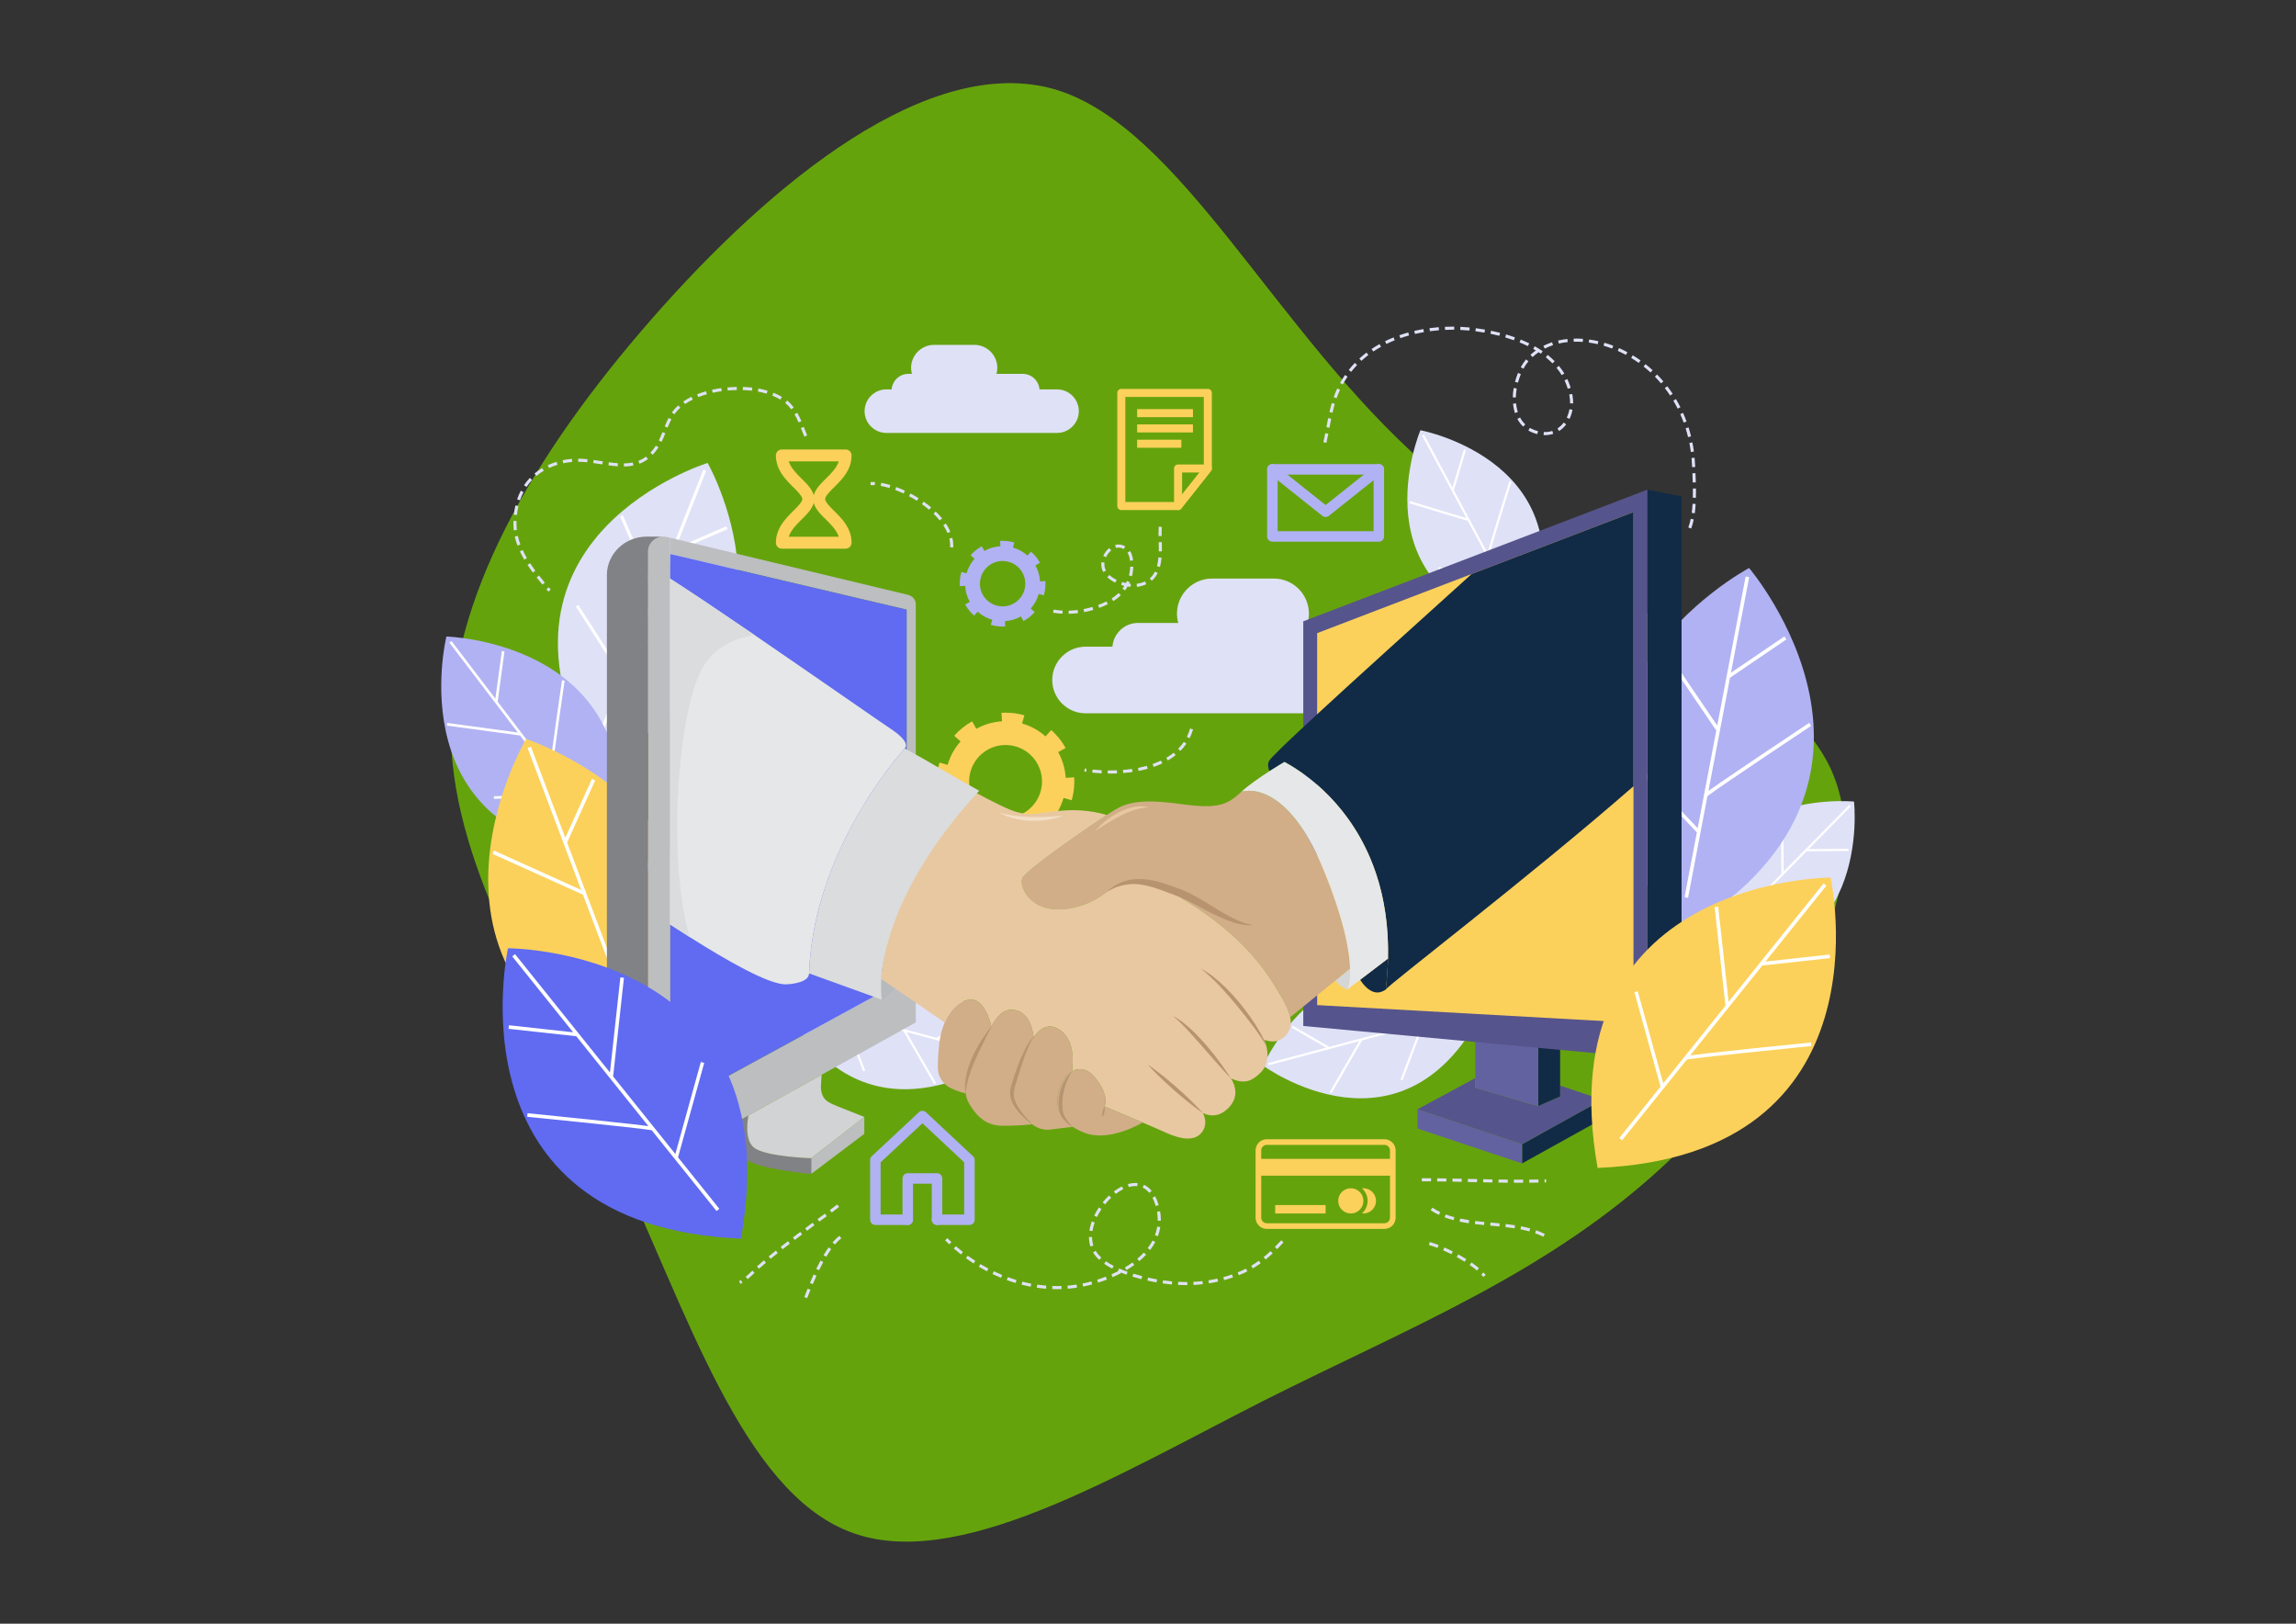<?xml version="1.0" encoding="UTF-8"?>
<!DOCTYPE svg PUBLIC "-//W3C//DTD SVG 1.1//EN" "http://www.w3.org/Graphics/SVG/1.1/DTD/svg11.dtd">
<!-- Creator: CorelDRAW 2020 (64-Bit) -->
<svg xmlns="http://www.w3.org/2000/svg" xml:space="preserve" width="297mm" height="210mm" version="1.1" style="shape-rendering:geometricPrecision; text-rendering:geometricPrecision; image-rendering:optimizeQuality; fill-rule:evenodd; clip-rule:evenodd"
viewBox="0 0 29700 21000"
 xmlns:xlink="http://www.w3.org/1999/xlink"
 xmlns:xodm="http://www.corel.com/coreldraw/odm/2003">
 <rect x="0" y="0" width="29700" height="21000" fill="#333333" stroke="none"/>
 <defs>
  <style type="text/css">
   <![CDATA[
    .fil5 {fill:#112B46;fill-rule:nonzero}
    .fil18 {fill:#231F20;fill-rule:nonzero}
    .fil7 {fill:#56548C;fill-rule:nonzero}
    .fil10 {fill:#606BF1;fill-rule:nonzero}
    .fil6 {fill:#6262A0;fill-rule:nonzero}
    .fil0 {fill:#65A30D;fill-rule:nonzero}
    .fil9 {fill:#808285;fill-rule:nonzero}
    .fil19 {fill:#A1CFE2;fill-rule:nonzero}
    .fil3 {fill:#B1B2F3;fill-rule:nonzero}
    .fil20 {fill:#B79370;fill-rule:nonzero}
    .fil15 {fill:#B7BABC;fill-rule:nonzero}
    .fil8 {fill:#BCBEC0;fill-rule:nonzero}
    .fil13 {fill:#D1AE88;fill-rule:nonzero}
    .fil11 {fill:#D1D3D4;fill-rule:nonzero}
    .fil12 {fill:#D4D6D8;fill-rule:nonzero}
    .fil17 {fill:#DBDCDD;fill-rule:nonzero}
    .fil1 {fill:#DFE1F7;fill-rule:nonzero}
    .fil14 {fill:#E6E7E8;fill-rule:nonzero}
    .fil16 {fill:#E8C8A1;fill-rule:nonzero}
    .fil21 {fill:#F4DEC6;fill-rule:nonzero}
    .fil4 {fill:#FBD15B;fill-rule:nonzero}
    .fil2 {fill:white;fill-rule:nonzero}
   ]]>
  </style>
 </defs>
 <g id="Layer_x0020_1">
  <path id="blob.svg" class="fil0" d="M18429.54 5997.85c1923.55,1702.82 4556.61,2475.39 5250.35,3941.71 677.97,1482.08 -583.37,3657.91 -2112.76,5092.69 -1529.38,1434.78 -3326.8,2128.52 -5234.58,3090.3 -1923.56,977.54 -3973.25,2223.12 -5344.96,1687.05 -1387.48,-536.08 -2096.99,-2838.03 -3027.23,-4824.65 -930.24,-1986.62 -2081.22,-3673.68 -2128.52,-5455.33 -31.54,-1765.88 1056.37,-3642.14 2601.52,-5408.02 1560.92,-1781.65 3594.84,-3437.17 5218.82,-2964.17 1623.99,488.78 2838.03,3137.6 4777.36,4840.42z"/>
  <g id="mitra.svg">
   <g id="OBJECTS">
    <g>
     <g>
      <path class="fil1" d="M16338.55 13781.67c0,0 1829.67,1346.17 2871.09,-764.54 -1953.19,-1313.26 -2871.09,764.54 -2871.09,764.54z"/>
      <path class="fil2" d="M17244.34 12813.79c0,0 214.45,127.18 430.65,253.92 108.13,63.37 216.64,126.63 299.07,173.84 41.22,23.63 75.91,43.21 100.85,56.86 2.82,1.55 5.04,2.7 7.58,4.09l-888.75 236.65 -470.8 -272.78 -14.33 24.78 446.03 258.41 -750.53 199.88 7.38 27.68 1170.19 -311.62 -382.77 660.59 24.78 14.37 397.1 -685.37 766.73 -204.17 -271.23 711.86 26.01 9.93 278.38 -730.64 508.64 -135.43 -7.39 -27.68 -798.17 212.56c-2.74,-1.23 -7.47,-3.5 -14.37,-7.11 -65.16,-34.11 -278.22,-158.2 -474.37,-273.38 -98.11,-57.61 -192.14,-113.09 -261.63,-154.14 -34.74,-20.52 -63.33,-37.45 -83.26,-49.27 -19.93,-11.79 -31.13,-18.43 -31.17,-18.47l-14.62 24.64z"/>
     </g>
     <g>
      <path class="fil1" d="M12969.34 13664.58c0,0 -1829.67,1346.17 -2871.09,-764.55 1953.16,-1313.29 2871.09,764.55 2871.09,764.55z"/>
      <path class="fil2" d="M12063.52 12696.69c0,0 -214.45,127.19 -430.62,253.93 -108.12,63.37 -216.63,126.62 -299.06,173.84 -41.22,23.62 -75.92,43.2 -100.86,56.81 -2.81,1.55 -5.04,2.75 -7.58,4.1l888.75 236.65 470.8 -272.79 14.33 24.78 -446.03 258.42 750.53 199.88 -7.38 27.67 -1170.19 -311.62 382.77 660.59 -24.78 14.34 -397.1 -685.37 -766.73 -204.17 271.23 711.9 -26.04 9.92 -278.38 -730.63 -508.64 -135.44 7.38 -27.67 798.18 212.55c2.74,-1.19 7.47,-3.5 14.37,-7.11 65.15,-34.11 278.22,-158.19 474.37,-273.38 98.11,-57.61 192.14,-113.08 261.62,-154.13 34.75,-20.53 63.33,-37.49 83.26,-49.28 19.93,-11.79 31.14,-18.42 31.17,-18.46l14.63 24.67z"/>
     </g>
     <g>
      <path class="fil1" d="M9153.56 5987.54c0,0 -3016.9,931.11 -1519.84,3839.88 3082.29,-1096.28 1519.84,-3839.88 1519.84,-3839.88z"/>
      <path class="fil2" d="M9485.98 7799.82c0,0 -319.4,134.41 -639.75,271.2 -160.18,68.37 -320.59,137.35 -441.5,190.39 -60.47,26.53 -111.02,49.08 -146.87,65.68 -4.05,1.86 -7.19,3.37 -10.85,5.08l470.41 -1188.65 694.03 -300.42 -15.81 -36.53 -657.5 284.62 397.3 -1003.82 -37 -14.65 -619.42 1565.03 -421.56 -973.88 -36.53 15.81 437.37 1010.4 -405.88 1025.46 -571.06 -891.66 -32.6 20.89 586.11 915.11 -269.25 680.25 37 14.65 422.52 -1067.51c3.61,-2.06 10.05,-5.48 19.81,-10.16 92,-44.6 406.79,-180.07 697.68,-303.95 145.53,-61.98 285.22,-121.15 388.53,-164.82 51.65,-21.84 94.23,-39.79 123.88,-52.29 29.66,-12.51 46.34,-19.53 46.38,-19.53l-15.44 -36.7z"/>
     </g>
     <g>
      <path class="fil3" d="M5774.54 8232.74c0,0 -661.15,2658.34 2170.68,2850.68 567.75,-2781 -2170.68,-2850.68 -2170.68,-2850.68z"/>
      <path class="fil2" d="M7269.69 8798.44c0,0 -43.36,297.53 -85.45,596.79 -21.04,149.65 -41.73,299.71 -56.54,413.3 -7.39,56.82 -13.34,104.47 -17.11,138.54 -0.44,3.85 -0.72,6.88 -1.07,10.36l-671.96 -882.43 88.07 -650.23 -34.22 -4.65 -83.42 616.01 -567.44 -745.21 -27.48 20.92 884.7 1161.85 -912.41 -123.57 -4.65 34.23 946.61 128.21 579.67 761.3 -918.37 24.38 0.87 33.59 942.55 -25.02 384.56 505.03 27.47 -20.92 -603.39 -792.55c0.07,-3.61 0.43,-9.93 1.35,-19.26 8.14,-88.35 48.64,-382.89 87.08,-654.48 19.22,-135.87 37.92,-266.2 51.78,-362.49 6.95,-48.16 12.7,-87.82 16.71,-115.47 4.01,-27.63 6.28,-43.15 6.28,-43.2l-34.19 -5.03z"/>
     </g>
     <g>
      <path class="fil4" d="M6805.36 9557.74c0,0 -1871.96,3169.84 1701.26,4504.57 1798.78,-3363.6 -1701.26,-4504.57 -1701.26,-4504.57z"/>
      <path class="fil2" d="M8513.8 10860.27c0,0 -170.06,366.53 -339.13,735.8 -84.54,184.64 -168.79,369.94 -231.49,510.59 -31.33,70.32 -57.25,129.44 -75.2,171.85 -2.03,4.8 -3.58,8.58 -5.36,12.91l-526.63 -1394.42 362.99 -803.62 -42.29 -19.1 -343.92 761.34 -444.75 -1177.57 -43.41 16.4 693.4 1835.95 -1127.62 -509.36 -19.1 42.29 1169.91 528.49 454.32 1202.95 -1192.11 -321.15 -11.75 43.6 1223.48 329.6 301.37 798.02 43.4 -16.4 -472.94 -1252.3c1.51,-4.61 4.41,-12.63 9.09,-24.3 44.4,-110.62 209.65,-474.45 363.36,-809.49 76.9,-167.6 151,-328.25 205.84,-446.97 27.43,-59.36 50.06,-108.24 65.83,-142.27 15.76,-34.03 24.66,-53.21 24.66,-53.25l-41.95 -19.59z"/>
     </g>
     <g>
      <path class="fil1" d="M23982.43 10367.12c0,0 -2259.85,-230.1 -2084.71,2116.98 2349.55,139.06 2084.71,-2116.98 2084.71,-2116.98z"/>
      <path class="fil2" d="M23693.89 11660.95c0,0 -249.32,-0.59 -499.9,0.04 -125.32,0.32 -250.91,0.99 -345.92,2.18 -47.49,0.6 -87.32,1.36 -115.75,2.26 -3.21,0.13 -5.72,0.24 -8.61,0.33l645.31 -655.32 544.1 -4.17 -0.24 -28.63 -515.47 3.97 544.98 -553.43 -20.42 -20.09 -849.68 862.82 -5.88 -763.48 -28.62 0.2 6.08 792.11 -556.72 565.34 -127.98 -750.97 -27.44 4.69 131.35 770.74 -369.3 375.03 20.41 20.09 579.55 -588.53c2.98,-0.36 8.22,-0.79 15.96,-1.19 73.46,-3.7 320.03,-5.09 547.48,-5.48 113.79,-0.2 222.95,-0.2 303.63,-0.13 40.34,0.04 73.58,0.08 96.72,0.13 23.15,0.03 36.17,0.07 36.21,0.07l0.15 -28.58z"/>
     </g>
     <g>
      <path class="fil3" d="M22625.51 7346.09c0,0 -3251.88,1725.48 -901.77,4729.96 3290.66,-1929.02 901.77,-4729.96 901.77,-4729.96z"/>
      <path class="fil2" d="M23402.17 9349.13c0,0 -336.47,223.75 -673.5,450.35 -168.51,113.32 -337.18,227.32 -464.04,314.51 -63.46,43.6 -116.46,80.48 -153.9,107.28 -4.25,3.02 -7.51,5.44 -11.32,8.22l279.14 -1464.18 729.24 -495.73 -26.08 -38.35 -690.89 469.6 235.73 -1236.46 -45.58 -8.7 -367.56 1927.79 -695.58 -1023.31 -38.4 26.08 721.67 1061.68 -240.82 1263.13 -848.89 -896.45 -32.75 31.05 871.19 920.07 -159.74 837.93 45.59 8.7 250.7 -1314.92c3.7,-3.13 10.33,-8.46 20.49,-15.95 95.62,-71.15 426.57,-295.1 732.66,-500.54 153.11,-102.8 300.18,-201.08 408.98,-273.65 54.39,-36.3 99.22,-66.15 130.43,-86.96 31.25,-20.81 48.8,-32.48 48.84,-32.52l-25.61 -38.67z"/>
     </g>
     <g>
      <path class="fil1" d="M18374.02 5564.47c0,0 -888.7,2090.46 1405.05,2617.92 828.24,-2203.07 -1405.05,-2617.92 -1405.05,-2617.92z"/>
      <path class="fil2" d="M19524.44 6223.08c0,0 -74.37,237.97 -147.94,477.51 -36.77,119.79 -73.34,239.95 -100.3,331.08 -13.5,45.54 -24.58,83.81 -32.09,111.21 -0.83,3.1 -1.46,5.52 -2.22,8.34l-434.94 -810.37 157.03 -520.95 -27.39 -8.26 -148.83 493.47 -367.28 -684.34 -25.21 13.54 572.64 1066.99 -731 -220.37 -8.26 27.4 758.39 228.63 375.23 699.11 -755.22 -100.03 -3.65 27.6 775.07 102.68 248.92 463.77 25.22 -13.54 -390.59 -727.78c0.56,-2.94 1.66,-8.06 3.61,-15.61 18.19,-71.27 89.86,-307.16 156.8,-524.56 33.48,-108.75 65.79,-213.02 89.78,-290.05 11.98,-38.52 21.87,-70.28 28.75,-92.36 6.91,-22.11 10.79,-34.54 10.79,-34.58l-27.31 -8.53z"/>
     </g>
     <path class="fil1" d="M14042.09 8363.69l347.59 0c13.82,-171.01 156.48,-307.09 330.88,-307.09l521.02 0c-10.64,-38.39 -16.8,-78.58 -16.8,-120.23 0,-249.6 204.22,-453.81 453.81,-453.81l799.05 0.01c249.6,0 453.85,204.21 453.85,453.81 0,41.65 -6.16,81.83 -16.8,120.23l71.07 -0.01c174.39,0 317.06,136.12 330.88,307.09l104.5 0c236.98,0 430.86,193.89 430.86,430.86 0,236.97 -193.89,430.85 -430.86,430.85l-3379.13 0c-236.97,0 -430.85,-193.89 -430.85,-430.85 0.08,-236.97 193.97,-430.86 430.93,-430.86z"/>
     <polygon class="fil5" points="20725.44,14222.77 20725.44,14471.61 19688.63,15047.24 19688.63,14798.39 "/>
     <polygon class="fil6" points="19688.63,14798.39 19688.63,15047.24 18335.35,14596.01 18335.35,14347.18 "/>
     <polygon class="fil7" points="20725.44,14222.77 19688.63,14798.39 18335.35,14347.18 19083.94,13942.84 19083.94,14067.25 19895.97,14305.72 20181.3,14181.28 20181.3,14041.12 "/>
     <polygon class="fil5" points="20181.3,14041.12 20181.3,14181.28 19895.97,14305.72 19895.97,13438.53 20181.3,13454.29 "/>
     <polygon class="fil6" points="19895.97,13438.53 19895.97,14305.72 19083.94,14067.25 19083.94,13942.84 19083.94,13393.31 "/>
     <polygon class="fil5" points="21751.85,13507.34 21309.48,13683.64 21309.48,6332.87 21751.85,6419.03 "/>
     <polygon class="fil7" points="16858.55,13269.3 16858.55,8035.92 21309.36,6333.07 21309.36,13683.64 "/>
     <polygon class="fil4" points="21130.01,6623.04 21130.01,13227.41 17038.1,12999.46 17038.1,8188.51 19036.4,7423.84 "/>
     <path class="fil3" d="M13453.84 7520.05c-4.41,-73.57 -25.54,-144.21 -60.68,-207.19l60.08 -33.51c-30.14,-54.04 -69.25,-103.08 -116.06,-144.69l-45.74 51.49c-52.89,-46.97 -116.61,-83.34 -189.16,-104.03l18.73 -65.87 -0.87 -0.24c-50.3,-14.26 -101.12,-21.04 -151.12,-21.04 -10.88,0 -21.71,0.32 -32.48,0.95l4.05 68.69c-73.58,4.37 -144.21,25.41 -207.23,60.48l-33.43 -60.12c-54.08,30.1 -103.12,69.17 -144.77,115.94l51.46 45.79c-47.02,52.85 -83.42,116.54 -104.19,189.08l-65.88 -18.82 -0.36 1.26c-14.26,50.31 -21.08,101.13 -21.04,151.12 0,10.72 0.32,21.41 0.91,32.04l68.7 -4.01c4.29,73.58 25.29,144.26 60.31,207.31l-60.15 33.39c30.05,54.08 69.09,103.2 115.82,144.85l45.86 -51.42c52.81,47.06 116.5,83.51 189,104.31l-18.86 65.87 1.75 0.48c50.3,14.25 101.13,21.04 151.12,21.04 11.16,0 22.31,-0.32 33.39,-1.03l-4.17 -68.65c73.53,-4.45 144.17,-25.69 207.15,-60.83l33.55 60.08c54.04,-30.18 103.04,-69.33 144.61,-116.18l-51.55 -45.7c46.93,-52.89 83.26,-116.66 103.91,-189.24l65.88 18.7 0.12 -0.43c14.25,-50.31 21.08,-101.13 21.04,-151.13 0,-11.04 -0.32,-21.99 -0.99,-32.95l-68.71 4.21zm-604.84 454.36l0 0 3.37 -11.95 -3.37 11.95zm402.86 -345.32c-36.53,129.32 -154.42,213.74 -282.35,213.74 -26.45,0 -53.33,-3.57 -80.14,-11.19 -129.32,-36.5 -213.74,-154.42 -213.74,-282.35 0,-26.45 3.61,-53.29 11.19,-80.14 36.5,-129.32 154.39,-213.74 282.35,-213.74 26.45,0 53.33,3.61 80.14,11.19 129.32,36.5 213.74,154.39 213.74,282.36 -0.04,26.44 -3.61,53.32 -11.19,80.13z"/>
     <path class="fil4" d="M13785.35 10060.11c-7.07,-118.05 -41.02,-231.45 -97.36,-332.54l96.45 -53.76c-48.36,-86.76 -111.14,-165.46 -186.3,-232.25l-73.45 82.63c-84.85,-75.4 -187.18,-133.77 -303.63,-167l30.1 -105.75 -1.39 -0.39c-80.77,-22.83 -162.33,-33.79 -242.57,-33.79 -17.47,0 -34.87,0.52 -52.14,1.55l6.51 110.26c-118.05,6.99 -231.48,40.82 -332.61,97.08l-53.68 -96.48c-86.8,48.28 -165.54,111.01 -232.41,186.1l82.59 73.49c-75.48,84.81 -133.89,187.06 -167.2,303.48l-105.74 -30.18 -0.6 2.06c-22.87,80.77 -33.82,162.33 -33.79,242.54 0,17.23 0.52,34.38 1.52,51.45l110.26 -6.43c6.87,118.09 40.62,231.53 96.81,332.71l-96.53 53.6c48.21,86.83 110.9,165.61 185.9,232.52l73.58 -82.51c84.74,75.56 186.98,134 303.36,167.43l-30.3 105.75 2.78 0.79c80.76,22.87 162.32,33.79 242.57,33.79 17.94,0 35.81,-0.52 53.6,-1.63l-6.71 -110.22c118.05,-7.15 231.41,-41.22 332.46,-97.68l53.84 96.41c86.73,-48.4 165.38,-111.3 232.09,-186.5l-82.71 -73.38c75.32,-84.93 133.65,-187.25 166.76,-303.75l105.75 30.02 0.19 -0.68c22.87,-80.76 33.83,-162.32 33.79,-242.56 0,-17.71 -0.52,-35.34 -1.59,-52.89l-110.2 6.71zm-970.86 729.32l0 0 5.44 -19.18 -5.44 19.18zm646.62 -554.33c-58.61,207.54 -247.81,343.06 -453.17,343.1 -42.45,0 -85.57,-5.76 -128.62,-17.95 -207.58,-58.6 -343.06,-247.8 -343.1,-453.17 0,-42.45 5.8,-85.57 17.95,-128.57 58.6,-207.59 247.8,-343.07 453.17,-343.1 42.45,0 85.57,5.75 128.61,17.94 207.54,58.6 343.03,247.8 343.1,453.17 0,42.45 -5.76,85.58 -17.94,128.58z"/>
     <g>
      <g id="XMLID_34_">
       <g>
        <polygon class="fil8" points="11180.21,14445.6 11180.21,14664.47 10493.25,15182.64 10493.25,14979.26 "/>
        <path class="fil9" d="M10493.25 14979.26l0 203.42c0,0 -672.66,-57.18 -849.64,-190.52 -145.25,-110.11 -160.02,-399.92 -161.33,-454.96l199.33 -110.94c0,0 -67.03,312.61 74.17,418.83 154.22,116.54 737.47,134.17 737.47,134.17z"/>
        <path class="fil8" d="M9482.29 14537.21l-739.69 411.09c-24.58,13.73 -50.51,22.79 -76.44,27.07l0 -648.88 3061.56 -1668.9 118.44 -0.01 0 565.46 -1218.82 677.71 -945.73 525.48 -199.32 110.98z"/>
        <path class="fil8" d="M11846.16 7816.1l0 4841.48 -118.44 0 0 -4773.14 -3061.56 -720.28 0 -209.85 3080.66 739.41c58.37,14.02 99.34,64.49 99.34,122.38z"/>
        <polygon class="fil10" points="11727.89,7884.56 11727.89,12657.47 8666.08,14326.45 8666.08,7164.04 "/>
        <path class="fil11" d="M11180.21 14445.6l-686.96 533.66c0,0 -583.25,-17.63 -737.47,-134.17 -141.23,-106.22 -74.17,-418.83 -74.17,-418.83l945.73 -525.48 -8.94 164.71c11.64,172.45 104.16,194.36 220.81,245.11l341 135z"/>
        <path class="fil9" d="M8666.16 14975.41l0 3.85 -42.92 0c14.33,0 28.63,-1.31 42.92,-3.85z"/>
        <path class="fil8" d="M8666.16 14326.48l0 648.88c-14.29,2.58 -28.59,3.85 -42.92,3.85 -125.15,0 -240.03,-96.33 -240.03,-230.93l0 -7617.28c0,-107.93 91.6,-190.95 198.02,-190.95 15.64,0 32.16,1.71 48.28,5.59l36.65 8.62 0 209.85 0 7162.37z"/>
        <path class="fil9" d="M8623.24 14979.26l-122.46 0c-359.34,0 -650.31,-279.93 -650.31,-625.22l0 -6916.38c0,-274.76 231.52,-497.52 517.14,-497.52l213.65 0c-106.37,0 -198.01,82.99 -198.01,190.95l0 7617.28c0,134.56 114.87,230.89 239.99,230.89z"/>
       </g>
      </g>
     </g>
     <g id="XMLID_33_">
      <g>
       <g id="XMLID_37_">
        <g>
         <path class="fil12" d="M17464.23 12526.87c5.88,202.23 -37.92,272.19 -37.92,272.19 0,0 -112.85,-47.41 -150.33,-119.16l188.25 -153.03z"/>
         <path class="fil5" d="M17875.43 12824.79c-151.68,62.3 -275.8,-144.89 -275.8,-144.89l-5.88 -8.14 360.66 -274.45c-3.18,128.21 -12.63,262.26 -28.91,401.75 -18.46,11.28 -34.74,19.37 -50.07,25.73z"/>
         <path class="fil13" d="M15269.97 10398.52c497.45,69.53 608.47,7.23 788.14,-158.42 0,0 570.11,-204.49 1067.54,1019.26 263.62,646.86 332.22,1040.47 338.54,1267.5l-188.25 153.04 -586.82 476.67c-20.77,-99.74 -79.89,-209.45 -147.15,-320.03 -131.83,-216.68 -414.86,-716.83 -1272.03,-1228.25 -857.19,-511.41 -753.4,-41.09 -1327.12,117.37 -573.72,158.91 -767.36,-241.49 -718.61,-366.09 39.27,-101.57 705.98,-563.36 1035.51,-781.35 73.58,-49.19 130.91,-85.76 159.78,-103.35 158.95,-97.11 352.59,-145.39 850.47,-76.35z"/>
         <path class="fil5" d="M21130.01 6623.04l0 3545.51c-1336.6,1168.2 -3199.94,2589.42 -3204.47,2630.51 16.24,-139.49 25.73,-273.54 28.91,-401.75 27.07,-1187.62 -498.79,-1883.67 -916.35,-2247.03 -176.93,-154.38 -334.92,-248.72 -422.95,-295.65 0,0 -85.33,49.2 -194.09,119.16 -12.63,-29.78 -29.78,-84.85 -5.4,-131.83 22.12,-42.44 263.62,-273.54 622.48,-604.4 522.26,-482.56 1294.15,-1177.7 1998.35,-1813.72l2093.52 -800.8z"/>
         <path class="fil14" d="M16615.15 9854.59c295.65,157.08 1377.65,851.35 1339.3,2542.73l-360.66 274.45 -167.48 127.29c0,0 43.8,-69.96 37.92,-272.19 -6.32,-227.04 -74.93,-620.64 -338.54,-1267.5 -497.45,-1223.75 -1067.54,-1019.26 -1067.54,-1019.26 93.9,-87.12 243.32,-189.13 362.91,-266.31 108.76,-70.02 194.09,-119.21 194.09,-119.21z"/>
         <path class="fil15" d="M11406.02 12928.58c0,0 84.18,-47.29 173.48,-143.66l-158.95 -196.08 -78.98 109.07 64.45 230.67z"/>
         <path class="fil16" d="M16615.15 13408.87c-62.74,56.85 -134.05,70.87 -209.89,54.16 -17.14,-3.61 -34.74,-9.01 -52.8,-15.81 2.7,5.4 17.14,37.92 28.42,84.42l0.44 0.43c22.11,89.38 32.95,232.48 -74.49,339.89 -105.62,105.62 -198.61,147.58 -350.73,89.38 -11.28,-4.05 -22.56,-9.01 -34.74,-14.46 5.39,7.67 45.14,63.65 55.98,141.28 9.93,67.26 -2.26,151.21 -78.1,232.92 -104.26,111.93 -209.45,116.46 -287.99,93.9 -18.5,-5.43 -35.66,-12.18 -51.02,-19.42 1.82,3.61 12.63,23.47 20.77,52.38 13.97,51.02 21.2,130 -38.36,201.78 -96.61,117.37 -275.8,82.59 -459.52,0 -63.66,-29.34 -179.2,-79.01 -303.32,-131.82 -232.01,-98.4 -491.57,-207.2 -491.57,-207.2 0,0 69.53,-127.73 -112.41,-361.13 -102.91,-132.26 -217.11,-146.24 -310.54,-91.64 -0.43,-7.22 74.92,-386.87 -160.69,-540.33 -138.14,-90.29 -248.72,-22.56 -334.92,99.74 0,0 -17.59,-297.48 -219.81,-348.95 -149.42,-38.35 -233.35,49.64 -327.7,207.63 0.91,-1.35 -71.8,-352.55 -263.62,-347.59 -142.62,3.61 -265.43,130.91 -338.1,296.57l-696.48 -478.46 -117.81 -80.81 -7.22 -0.43c23.03,-430.18 204.01,-1346.05 1202.51,-2424.44 244.19,133.61 456.35,236.09 548.46,261.35 207.63,57.33 266.08,7.18 597.86,-18.54 331.79,-26.17 567.6,57.61 567.6,57.61 -329.52,218.03 -1051.7,716.54 -1090.97,818.11 -48.76,124.6 144.89,524.96 718.61,366.1 573.72,-158.43 469.93,-628.79 1327.11,-117.38 857.19,511.42 1140.21,1011.56 1272.04,1228.25 67.26,110.58 126.39,220.29 147.15,320.03 19.71,95.4 3.91,182.08 -74.15,252.48z"/>
         <path class="fil13" d="M14779.76 14517.95c0,0 -427.01,260.91 -753.83,131.83 -38.83,-15.36 -73.58,-31.61 -105.18,-49.63 -1.79,-0.44 -3.61,-1.83 -5.4,-3.18l-39.71 -23.47c-196.34,-129.08 -231.13,-306.49 -171.09,-494.27 31.13,-97.95 89.37,-178.75 159.78,-220.72 0.43,0 0.43,-0.44 0.91,-0.44 8.14,-4.96 16.25,-9.01 24.82,-12.19 88.47,-39.27 191.82,-17.15 285.73,103.84 181.89,233.35 112.4,361.13 112.4,361.13 0,0 259.56,108.71 491.57,207.1z"/>
         <path class="fil13" d="M13875.61 14573.5l-17.15 2.26 -272.19 32.96c-68.17,8.14 -136.32,-6.32 -194.56,-40.62 -13.54,-7.67 -26.64,-17.15 -39.27,-27.08 -84.42,-69.05 -190.95,-166.13 -218.46,-238.8 -46.5,-124.6 -10.4,-315.98 82.58,-570.1 39.28,-106.98 89.82,-225.26 153.03,-314.64 12.19,-17.15 24.39,-32.96 37.49,-47.85 80.33,-90.29 178.75,-129.56 297.48,-51.89 209.88,136.79 172.88,453.21 162.95,524.96 -1.35,9.01 -2.26,14.45 -2.26,15.36 -0.43,0 -0.43,0.44 -0.91,0.44 -70.41,41.96 -128.65,122.76 -159.78,220.73 -60.05,187.74 -25.3,365.14 171.05,494.27z"/>
         <path class="fil13" d="M13352.43 14540.98c0,0 -5.4,0.44 -15.33,1.83 -52.37,4.96 -228.39,21.2 -382.77,16.71 -183.72,-4.96 -307.4,-99.74 -416.64,-282.58 -14.89,-25.29 -26.17,-51.46 -33.87,-78.98 -5.89,-18.07 -9.5,-36.57 -12.19,-55.99 -27.99,-204.92 100.22,-450.94 222.55,-672.11 39.71,-71.79 74.49,-137.22 107.88,-193.64 11.28,-18.98 22.56,-36.57 33.39,-53.28 81.72,-124.12 162.53,-188.25 294.3,-154.38 172.89,43.8 210.81,267.65 218.03,331.78 1.35,10.84 1.82,17.15 1.82,17.15 -63.2,89.38 -113.75,207.63 -153.03,314.64 -92.98,254.12 -129.08,445.5 -82.59,570.1 27.54,72.62 134.07,169.7 218.45,238.75z"/>
         <path class="fil13" d="M12714.19 13469.82c-122.33,221.16 -250.51,467.18 -222.55,672.1 -4.05,-0.91 -7.67,-1.82 -11.75,-2.7l0 -0.43c-68.62,-17.15 -129.09,-41.1 -180.11,-65 -104.27,-49.2 -169.74,-154.38 -168.35,-269.48 0.91,-115.12 8.14,-268.58 32.95,-399.05 12.19,-61.82 31.13,-123.22 55.99,-180.11 72.66,-165.65 195.48,-292.96 338.1,-296.57 165.65,-4.53 242.41,257.3 259.56,328.17 2.7,11.72 4.04,18.51 4.04,19.42 -33.43,56.42 -68.17,121.86 -107.88,193.65z"/>
         <path class="fil17" d="M11398.79 12665.45c-8.13,168.83 7.23,263.18 7.23,263.18l-939.82 -339.02c55.07,-1630.9 1237.29,-2909.69 1237.29,-2909.69 316.34,171.1 656.51,379.87 963.01,547.36 -998.5,1078.39 -1244.68,2007.99 -1267.71,2438.17z"/>
         <path class="fil14" d="M11703.34 9679.76c0,0.4 -0.79,0.8 -1.59,1.59 -1.19,1.19 -3.17,3.57 -5.95,6.75 -7.15,8.34 -19.85,22.24 -36.53,42.09 -3.57,3.97 -6.75,7.94 -10.32,12.31 -13.11,15.09 -27.8,32.96 -44.87,53.6 -9.93,12.71 -21.05,26.21 -32.56,40.5 -24.22,30.58 -51.22,65.52 -80.61,104.03 -7.14,9.53 -14.69,19.46 -22.23,29.78 -30.18,40.5 -62.34,85.37 -96.09,133.42 -15.09,21.44 -30.18,43.67 -46.06,66.7 -10.72,15.89 -21.44,31.77 -32.16,48.05 -8.74,13.5 -17.87,27.4 -27,40.9 -17.87,27.79 -36.14,56.38 -54.8,85.76 -9.13,14.69 -18.26,29.78 -27.79,44.87 -27.8,45.66 -55.99,92.91 -84.18,141.75 -9.53,16.28 -18.66,32.96 -28.19,49.64 -18.66,33.35 -37.72,67.5 -56.39,102.84 -17.47,32.16 -34.94,65.11 -52.01,98.86 -1.19,2.78 -2.38,5.56 -3.97,7.95 -9.13,18.26 -18.27,36.92 -27.4,55.19 -63.93,130.23 -125.87,268.81 -182.25,414.53 -15.49,39.71 -30.57,80.21 -45.27,121.11 -15.08,43.28 -30.17,86.95 -44.07,131.03 -7.15,21.44 -13.9,43.28 -20.65,65.12 -68.69,223.94 -121.9,462.18 -151.28,709.95 -5.16,44.87 -9.93,90.13 -13.5,135.79 -4.37,54.8 -7.54,109.99 -9.53,165.58 -3.97,115.15 -214.81,138.18 -294.22,141.35 -220.37,9.53 -776.66,-311.69 -1252.74,-612.67 -87.75,-55.98 -173.12,-111.17 -252.93,-163.19l0 -4472.53c250.15,158.43 661.11,435.58 1096.69,732.58 793.73,542.79 1667.27,1152.28 1786.39,1230.11 46.46,30.97 223.55,159.62 154.06,234.66z"/>
        </g>
       </g>
      </g>
     </g>
     <path class="fil17" d="M9762.89 8214.99c-228.71,30.97 -486.4,129.84 -654.76,388.33 -331.55,510.23 -488.39,2450.68 -189,3514.81 -87.75,-55.98 -173.12,-111.17 -252.93,-163.19l0 -4472.53c250.15,158.43 661.11,435.58 1096.69,732.58z"/>
     <polygon class="fil18" points="16462.48,5944.62 16462.48,5944.62 "/>
     <path class="fil1" d="M13673.54 5036.1l-227.12 0c-9.06,-111.74 -102.25,-200.68 -216.2,-200.68l-340.49 0c6.95,-25.09 10.96,-51.35 10.96,-78.58 0,-163.12 -133.45,-296.53 -296.53,-296.53l-522.14 0.01c-163.12,0 -296.53,133.45 -296.53,296.53 0,27.2 4.01,53.48 10.96,78.58l-46.45 -0.01c-113.96,0 -207.19,88.94 -216.2,200.68l-68.3 0c-154.85,0 -281.52,126.7 -281.52,281.52 0,154.85 126.7,281.55 281.52,281.55l2208.08 0c154.85,0 281.51,-126.7 281.51,-281.55 0,-154.86 -126.7,-281.52 -281.55,-281.52z"/>
     <g>
      <path class="fil19" d="M17407.17 12972.54c2.78,0.56 5.4,1.86 7.51,3.77l-7.51 -3.77zm0 0l0 0 0 0z"/>
     </g>
     <g>
      <path class="fil20" d="M14325.04 11530.44c0,0 6.03,-5.2 17.31,-15.01 11.75,-9.17 27.16,-25.65 50.58,-41.46 45.79,-32.28 118.49,-75.08 217.16,-93.67 97.91,-18.66 217.47,-14.37 336.67,14.93 60.03,13.54 119.79,33.12 179.48,53.68 29.54,10.52 59.28,21.12 89.17,31.73l44.35 15.81 46.62 18.02c121.5,53.05 230.85,119.09 332.47,180.71 101.84,60.98 194.24,121.03 278.14,163.07 83.38,42.48 155.05,74.41 208.38,87.51 26.25,8.86 47.61,12.19 62.34,14.62 14.77,2.62 22.63,3.97 22.63,3.97 0,0 -7.98,0.36 -22.9,1.03 -15.02,0.83 -37.29,2.31 -65.48,-0.64 -56.06,-5.48 -137.42,-19.85 -227.64,-55.74 -90.17,-35.34 -193.01,-81.88 -298.27,-138.02 -105.9,-54.56 -215.45,-118.65 -327.66,-165.3l-41.85 -17 -44.83 -16.88c-29.42,-11.24 -58.76,-22.39 -87.87,-33.47 -57.9,-21.72 -114.4,-42.73 -169.55,-59.24 -109.99,-33.19 -215.84,-52.61 -306.77,-43.92 -90.26,8.18 -165.93,30.38 -214.89,55.27 -25.73,10.13 -43.71,22.51 -57.25,28.99 -13.31,7.2 -20.34,11.01 -20.34,11.01z"/>
     </g>
     <g>
      <path class="fil20" d="M16380.84 13531.65c0,0 -2.42,-4.61 -6.99,-13.27 -4.84,-8.54 -10.49,-21.52 -20.65,-36.65 -18.06,-31.41 -47.37,-74.05 -82.82,-124.92 -34.87,-51.25 -79.38,-108.43 -126.27,-170.01 -47.61,-61.11 -98.31,-126.31 -151.56,-189.4 -52.13,-64.01 -106.68,-125.91 -158.5,-183.29 -52.54,-56.58 -101.05,-110.34 -146.68,-152.04 -22.36,-21.44 -42.92,-40.97 -62.06,-57.3 -18.86,-16.67 -34.82,-32.08 -49.67,-42.32 -28.55,-22.63 -44.83,-35.58 -44.83,-35.58 0,0 18.26,10.05 50.3,27.64 16.2,8.73 34.31,21.48 55.59,35.61 21.6,13.82 44.79,30.93 68.93,50.99 49.23,39.07 104.39,87.51 159.94,142.94 55.66,55.35 111.45,117.69 165.06,181.82 53.08,64.52 103.79,130.99 148.57,195.28 44.91,64.2 83.03,126.66 114.59,180.86 32.09,53.84 53.41,102.01 68.02,135.52 7.51,16.64 11.08,30.85 14.42,39.98 2.98,9.21 4.61,14.14 4.61,14.14z"/>
     </g>
     <g>
      <path class="fil20" d="M15921.36 13946.94c0,0 -11.99,-12.51 -33,-34.39 -20.12,-22.55 -50.62,-53.4 -84.57,-92.44 -34.23,-38.59 -75.01,-84.57 -117.26,-132.14 -42.81,-49 -87.71,-100.46 -132.89,-152.16 -44.75,-52.13 -90.93,-102.83 -133.69,-150.88 -43.75,-46.98 -83.35,-92.24 -120.35,-127.89 -36.57,-36.1 -67.26,-66.15 -90.17,-85.77 -23.11,-19.53 -36.29,-30.69 -36.29,-30.69 0,0 15.25,8.3 41.96,22.86 25.41,16.56 62.86,39.44 103.04,72.87 40.5,32.99 86.64,72.82 133.18,118.44 46.38,45.7 93.58,96.65 139.49,148.51 45.14,52.57 89.61,105.61 129.21,157.03 40.14,50.95 74.77,100.7 105.38,142.55 30.5,41.93 53.44,78.78 70.44,103.79 16.22,25.65 25.52,40.31 25.52,40.31z"/>
     </g>
     <g>
      <path class="fil20" d="M15560.23 14395.62c0,0 -12.27,-8.5 -33.75,-23.3 -20.81,-15.61 -51.78,-36.46 -86.69,-64.17 -34.86,-27.75 -76.55,-58.96 -119.35,-94.54 -43.16,-35.21 -87.99,-74.13 -132.94,-112.96 -44.24,-39.63 -88.62,-79.09 -129.05,-117.46 -40.82,-37.88 -77.03,-75.36 -109.03,-106.37 -31.96,-31.05 -56.54,-59.2 -74.72,-77.83 -17.48,-19.45 -27.4,-30.53 -27.4,-30.53 0,0 12.27,8.5 33.87,23.35 20.81,15.68 51.94,36.53 86.8,64.25 34.86,27.75 76.63,58.88 119.35,94.5 43.12,35.14 87.88,74.09 132.75,112.84 44.19,39.58 88.47,79.05 128.84,117.33 40.7,37.92 77,75.32 109,106.38 31.96,31.09 56.65,59.24 74.84,77.95 17.47,19.44 27.48,30.56 27.48,30.56z"/>
     </g>
     <g>
      <path class="fil16" d="M14169.11 10745.84c0,0 8.1,-9.4 22.2,-25.84 14.97,-15.61 35.86,-38.68 63.89,-63.06 28.27,-23.99 60.99,-52.81 99.46,-79.22 37.96,-27.12 80.97,-52.57 125.51,-75.36 44.8,-22.31 91.8,-40.63 137.07,-54 22.99,-5.69 45.42,-10.49 66.67,-14.34 21.6,-2.18 42.28,-4.24 60.78,-6.11 38.09,-0.04 69.22,2.58 90.57,8.1 21.12,4.96 33.16,7.78 33.16,7.78 0,0 -12.31,0.67 -33.95,1.82 -21.24,-1.55 -51.35,5.72 -86.64,9.89 -17.11,4.21 -36.21,8.9 -56.18,13.83 -19.85,6.62 -40.38,13.5 -61.11,20.44 -41.57,16.61 -85.81,34.43 -128.33,56.78 -43.12,20.93 -85.01,44.75 -124.08,67.7 -38.99,23 -75.76,44.55 -106.22,64.73 -30.21,20.41 -57.01,35.77 -74.48,48.24 -17.96,11.83 -28.32,18.62 -28.32,18.62z"/>
     </g>
     <g>
      <path class="fil20" d="M13352.43 14540.98c0,0 -16.21,-12.15 -44.51,-33.35 -27.16,-22.6 -67.54,-53.8 -108.92,-99.19 -40.74,-45.3 -88.71,-101.53 -116.14,-177.73 -13.63,-37.75 -20.38,-80.92 -15.69,-124.04 1.63,-21.52 7.27,-43.04 13.14,-63.1l17.4 -57.57c24.1,-76.99 49.51,-153.94 77.19,-224.7 27.04,-71 57.41,-135.36 84.61,-189.83 27.24,-54.48 55.23,-97.12 74.89,-126.59 20.81,-28.83 33.43,-44.55 33.43,-44.55 0,0 -9.77,17.79 -25.09,49.44 -16.12,31.24 -35.07,77.78 -57.9,133.17 -22.87,55.47 -45.03,122.02 -68.97,193.1 -23.38,71.31 -47.88,147.51 -70.91,224.54l-18.23 57.65c-5.56,18.3 -10.44,35.57 -12.18,53.64 -4.64,35.74 -0.4,71.63 9.69,105.46 21,67.7 59.52,126.59 95.96,173.24 36.69,46.85 69.93,84.7 94.23,110.11 24.18,25.61 38,40.3 38,40.3z"/>
     </g>
     <g>
      <path class="fil20" d="M13865.24 13858.03c0,0 -6.23,11.04 -17.15,30.3 -11.48,18.66 -25.06,47.02 -40.47,80.57 -15.52,33.55 -29.58,74.25 -40.86,118.45 -11.24,44.15 -20.05,91.99 -22.95,140.28 -4.13,48.12 -1.95,96.81 5.16,140.53 7.15,42.56 25.54,79.81 47.09,109.78 21.08,29.78 40.78,54.36 55.83,70.28 14.53,16.56 23.74,25.34 23.74,25.34 0,0 -11.24,-5.92 -30.05,-18.03 -17.87,-13.14 -44.94,-31.09 -71.15,-60.12 -25.85,-28.06 -56.06,-67.46 -67.97,-117.85 -12.44,-48.56 -15.25,-101.25 -11.95,-153.34 4.17,-52.02 14.57,-103.47 30.69,-149.49 15.25,-46.39 38,-86.13 58.05,-118.96 20.18,-32.96 42.33,-56.62 57.14,-73.1 15.8,-15.7 24.85,-24.64 24.85,-24.64z"/>
     </g>
     <g>
      <path class="fil20" d="M14288.19 14310.76c0,0 0.44,2.31 1.23,6.28 0.28,3.89 1.59,9.69 1.47,16.24 -0.16,6.59 0.4,14.42 -0.36,22.51 -0.52,8.14 -1.99,16.68 -3.38,25.21 -1.91,8.42 -3.69,16.92 -6.27,24.66 -2.26,7.82 -5.8,14.85 -8.11,21.01 -2.3,6.15 -5.75,10.99 -7.42,14.53 -2.22,3.41 -3.49,5.36 -3.49,5.36 0,0 -0.44,-2.31 -1.23,-6.32 -0.24,-3.89 -1.63,-9.69 -1.47,-16.24 0.16,-6.59 -0.47,-14.42 0.36,-22.51 0.52,-8.18 1.99,-16.68 3.37,-25.21 1.91,-8.46 3.74,-16.92 6.32,-24.66 2.31,-7.82 5.8,-14.85 8.1,-21.01 2.35,-6.15 5.76,-10.99 7.42,-14.53 2.19,-3.33 3.46,-5.32 3.46,-5.32z"/>
     </g>
     <g>
      <path class="fil20" d="M12822.07 13276.17c0,0 -6.03,13.5 -16.6,37.13 -11.51,23.07 -26.53,56.9 -46.85,95.93 -20.57,38.87 -42.13,85.49 -66.63,134.33 -23.63,49.31 -49.51,101.41 -72.27,154.78 -23.82,52.88 -45.23,106.65 -63.17,157.75 -8.97,25.58 -17.63,50.27 -24.42,74.13 -7.98,23.63 -13.3,46.46 -17.94,67.66 -5.44,21.12 -8.27,40.74 -11.64,58.17 -3.77,17.44 -6.12,32.8 -6.52,45.54 -2.85,25.74 -4.44,40.34 -4.44,40.34 0,0 -1.91,-14.65 -5.2,-40.42 -1.59,-12.98 -2.65,-28.79 -2.34,-46.93 -0.08,-18.19 -0.72,-38.99 2.7,-61.11 2.58,-22.27 4.93,-46.58 10.2,-71.71 4.1,-25.49 10.25,-51.85 18.11,-78.78 14.53,-54.2 36.01,-109.95 59.48,-164.62 24.34,-54.32 51.46,-107.13 79.14,-155.25 27.67,-48.12 56.66,-91.09 81.08,-127.98 24.29,-36.96 47.57,-65.79 62.53,-86.8 15.77,-20.44 24.78,-32.16 24.78,-32.16z"/>
     </g>
     <g>
      <path class="fil3" d="M17835.84 6938.43l0 -67.7 -1309.12 0 0 -732.78 1241.38 0 0 800.48 67.74 0 0 -67.7 0 67.7 67.7 0 0 -868.18c0,-17.83 -7.22,-35.26 -19.82,-47.88 -12.63,-12.59 -30.05,-19.82 -47.88,-19.82l-1376.82 0c-17.83,0 -35.26,7.22 -47.88,19.82 -12.63,12.63 -19.86,30.05 -19.86,47.88l0 868.18c0,17.83 7.23,35.26 19.86,47.89 12.63,12.63 30.05,19.81 47.88,19.81l1376.82 0c17.83,0 35.26,-7.22 47.88,-19.81 12.63,-12.59 19.82,-30.06 19.82,-47.89l-67.7 0z"/>
      <path class="fil3" d="M16416.86 6123.22l688.43 548.42c24.62,19.62 59.76,19.62 84.38,0l688.38 -548.42c29.26,-23.3 34.07,-65.91 10.76,-95.13 -23.3,-29.26 -65.91,-34.08 -95.13,-10.76l-646.23 514.79 -646.22 -514.79c-29.26,-23.31 -71.87,-18.47 -95.13,10.76 -23.32,29.22 -18.51,71.82 10.76,95.13l0 0z"/>
     </g>
     <g>
      <rect class="fil4" x="16495.47" y="15585.62" width="651.98" height="108.67"/>
      <path class="fil4" d="M17636.44 15368.27c-6.23,0 -12.39,0.47 -18.5,1.15 44.54,39.83 72.82,97.55 72.82,161.88 0,64.32 -28.27,122.06 -72.82,161.88 6.08,0.67 12.23,1.11 18.5,1.11 90.01,0 162.99,-72.98 162.99,-162.99 0,-90.01 -72.98,-163.03 -162.99,-163.03z"/>
      <path class="fil4" d="M17636.44 15531.3c0,90.01 -72.99,162.99 -163,162.99 -90.01,0 -162.99,-72.98 -162.99,-162.99 0,-90.01 72.98,-163.03 162.99,-163.03 90.01,0 163,72.97 163,163.03z"/>
      <rect class="fil4" x="16278.12" y="14987.96" width="1738.67" height="217.32"/>
      <path class="fil4" d="M17908.11 15857.25l0 -36.57 -1521.32 0c-39.78,-0.07 -72.03,-32.32 -72.1,-72.1l0 -869.3c0.07,-39.87 32.32,-72.07 72.1,-72.14l1521.32 -0.01c39.82,0.07 72.06,32.28 72.1,72.14l0 869.3c-0.08,39.78 -32.32,72.03 -72.1,72.1l0 36.58 0 36.57c80.2,-0.04 145.2,-65 145.25,-145.2l0 -869.3c0,-80.25 -65,-145.25 -145.25,-145.25l-1521.32 0c-80.21,0.04 -145.2,65 -145.2,145.25l0 869.3c0.04,80.2 64.99,145.16 145.2,145.2l1521.32 0 0 -36.57z"/>
     </g>
     <g>
      <path class="fil3" d="M12121.02 15843.19l418.9 0c17.83,0 35.26,-7.22 47.88,-19.81 12.63,-12.63 19.82,-30.06 19.82,-47.89l0 -772.29c0,-18.86 -7.71,-36.6 -21.48,-49.47l-608.03 -568.32c-25.97,-24.26 -66.47,-24.26 -92.44,0l-608.46 568.32c-13.78,12.87 -21.48,30.61 -21.48,49.47l0 772.29c0,17.83 7.22,35.27 19.81,47.89 12.63,12.63 30.06,19.81 47.89,19.81l418.9 0c37.4,0 67.7,-30.3 67.7,-67.7 0,-37.4 -30.34,-67.7 -67.7,-67.7l-351.16 0 0.01 -675.2 540.76 -505.07 540.37 505.03 0 675.21 -351.22 0c-37.4,0 -67.7,30.3 -67.7,67.7 -0.07,37.4 30.22,67.73 67.63,67.73l0 0z"/>
      <path class="fil3" d="M11809.99 15775.46l0 -466.32 243.33 0 0 466.32c0,37.4 30.3,67.7 67.7,67.7 37.4,0 67.7,-30.3 67.7,-67.7l0 -534.02c0,-17.83 -7.23,-35.26 -19.82,-47.88 -12.63,-12.63 -30.05,-19.82 -47.88,-19.82l-378.73 0c-17.83,0 -35.26,7.23 -47.88,19.82 -12.63,12.63 -19.82,30.05 -19.82,47.88l0 534.02c0,37.4 30.34,67.7 67.7,67.7 37.37,0.03 67.7,-30.3 67.7,-67.7l0 0z"/>
     </g>
     <g>
      <path class="fil4" d="M23679.56 11349.65c0,0 -3681.31,0.04 -3013.56,3755.51 3810.94,-161.59 3013.56,-3755.51 3013.56,-3755.51z"/>
      <path class="fil2" d="M23426.79 13483.08c0,0 -402.07,39.94 -806,82.16 -201.99,21.12 -404.41,42.76 -557.36,60.31 -76.47,8.77 -140.56,16.52 -186.22,22.63 -5.16,0.68 -9.17,1.27 -13.86,1.95l932.86 -1162.53 876.56 -96.09 -5.09 -46.13 -830.42 91 787.78 -981.74 -36.17 -29.02 -1228.25 1530.64 -134.8 -1229.94 -46.13 5.04 139.88 1276.09 -804.77 1002.9 -329.69 -1189.76 -43.47 12.03 338.33 1221.1 -533.85 665.32 36.17 29.02 837.77 -1044.04c4.73,-1.07 13.1,-2.62 25.57,-4.53 117.81,-18.03 515.12,-60.75 881.81,-98.75 183.44,-19.02 359.41,-36.92 489.54,-50.03 65.08,-6.55 118.64,-11.95 156.01,-15.68 37.32,-3.73 58.33,-5.83 58.4,-5.83l-4.6 -46.12z"/>
     </g>
     <g>
      <path class="fil10" d="M6571.16 12264.18c0,0 3681.31,0.04 3013.56,3755.51 -3810.94,-161.61 -3013.56,-3755.51 -3013.56,-3755.51z"/>
      <path class="fil2" d="M6823.98 14397.6c0,0 402.07,39.95 806,82.16 201.99,21.12 404.41,42.76 557.36,60.32 76.47,8.77 140.56,16.51 186.22,22.63 5.16,0.67 9.17,1.31 13.86,1.95l-932.86 -1162.53 -876.56 -96.09 5.04 -46.14 830.42 91.01 -787.77 -981.75 36.2 -29.02 1228.25 1530.65 134.8 -1229.95 46.13 5.04 -139.88 1276.09 804.77 1002.91 329.69 -1189.77 43.51 12.04 -338.33 1221.09 533.85 665.32 -36.17 29.06 -837.77 -1044.04c-4.73,-1.07 -13.1,-2.62 -25.57,-4.53 -117.81,-18.03 -515.12,-60.75 -881.81,-98.74 -183.44,-19.03 -359.42,-36.93 -489.54,-50.03 -65.08,-6.56 -118.65,-11.95 -156.01,-15.69 -37.32,-3.73 -58.33,-5.83 -58.4,-5.83l4.57 -46.16z"/>
     </g>
     <g>
      <path class="fil4" d="M10758.73 6576.55c-28.91,-29.35 -52.81,-55.99 -67.27,-78.1 -7.22,-11.28 -12.18,-20.77 -14.89,-28.91 -1.78,-5.4 -2.7,-9.93 -3.61,-13.98 0.92,-7.22 2.71,-14.45 7.22,-24.38 9.5,-21.68 32.96,-51.02 64.56,-83.94 47.85,-50.11 112.85,-107.44 168.36,-179.67 27.99,-36.57 53.73,-77.19 72.23,-123.25 18.93,-46.5 30.25,-97.95 30.25,-153.94 0,-20.33 -8.14,-40.18 -22.56,-54.63 -14.41,-14.46 -33.87,-22.56 -54.16,-22.56l-825.13 0c-20.32,0 -40.17,8.14 -54.63,22.56 -13.97,14.45 -22.56,34.3 -22.56,54.63 0,85.33 27.52,160.25 65,222.08 56.42,92.56 134.05,161.17 191.82,220.3 28.91,29.34 52.81,55.98 67.26,78.1 7.67,10.84 12.19,20.77 15.37,28.91 1.82,5.39 2.7,9.92 3.17,13.97 -0.43,6.79 -2.26,14.45 -6.79,24.38 -9.92,21.21 -32.95,51.02 -64.99,83.98 -47.41,49.67 -112.41,106.97 -168.36,179.67 -27.55,36.57 -53.28,77.19 -71.79,123.25 -18.98,46.06 -30.7,97.95 -30.7,153.94 0,20.33 8.58,40.18 22.56,54.63 14.46,14.46 34.31,22.56 54.63,22.56l825.15 -0.01c20.33,0 39.71,-8.14 54.16,-22.56 14.46,-14.41 22.56,-34.3 22.56,-54.63 0.43,-85.33 -27.08,-160.25 -64.56,-222.08 -56.43,-93.03 -134.06,-161.16 -192.3,-220.32zm-497.45 -502.85c-21.68,-28.43 -39.27,-57.34 -51.46,-87.55 -2.7,-6.32 -4.52,-12.63 -6.75,-18.99l646.39 0.01c-7.23,22.56 -17.6,44.24 -30.26,65.44 -40.18,66.79 -106.97,128.65 -170.18,191.82 -31.17,32.04 -61.38,64.09 -86.2,102.01 -12.18,18.5 -23.46,38.84 -31.17,61.39 -2.26,5.43 -4.04,11.27 -5.39,17.15 -4.05,-13.54 -8.58,-26.65 -14.46,-38.84 -23.03,-49.2 -57.34,-88.03 -92.99,-125.47 -54.13,-56.39 -113.73,-109.63 -157.53,-166.97zm-58.21 868.03c7.23,-22.11 17.15,-43.8 30.26,-64.99 39.7,-66.79 106.97,-129.09 169.74,-191.82 31.61,-32.04 61.82,-64.57 86.68,-102.01 12.19,-18.99 23.03,-38.84 31.14,-61.39 2.26,-5.39 4.04,-11.28 5.39,-17.15 3.62,13.54 8.58,26.65 13.98,38.84 23.46,49.2 57.77,88.03 93.43,125.51 54.16,55.99 113.76,109.67 157.08,166.57 22.11,28.91 39.7,57.77 51.89,87.55 2.26,6.32 4.53,12.63 6.79,18.94l-646.38 -0.01 0 -0.04z"/>
     </g>
     <g>
      <path class="fil4" d="M15623.96 5081.64l-51.94 0 0 959.1 -358.12 452.19 -657.18 0 0 -1359.35 1067.2 0 0 -51.94 -51.94 0 51.98 0 0 -51.94 -1119.13 0.01c-13.66,0 -27.04,5.55 -36.73,15.21 -9.69,9.65 -15.21,23.03 -15.21,36.73l0 1463.22c0,13.66 5.52,27.03 15.21,36.72 9.65,9.66 23.03,15.21 36.73,15.21l734.21 0c15.96,0 30.81,-7.19 40.7,-19.7l384.91 -486c7.31,-9.26 11.25,-20.45 11.25,-32.24l0 -977.21c0,-13.67 -5.53,-27.04 -15.22,-36.73 -9.69,-9.69 -23.03,-15.21 -36.72,-15.21l0 51.93z"/>
      <path class="fil4" d="M15239.04 6544.87l51.94 0 0 -434.07 225.65 -0.01 -318.29 401.83 40.7 32.25 51.94 0 -51.94 0 40.7 32.23 384.91 -486c12.35,-15.56 14.7,-36.97 6.04,-54.84 -8.66,-17.9 -26.88,-29.3 -46.73,-29.3l-384.92 0c-13.66,0 -27.04,5.52 -36.73,15.21 -9.69,9.69 -15.21,23.03 -15.21,36.73l0 486c0,22.12 13.97,41.77 34.87,49.04 20.88,7.27 44.03,0.52 57.77,-16.8l-40.7 -32.27z"/>
      <g>
       <polygon class="fil4" points="14709.44,5395.08 15431.5,5395.08 15431.5,5291.21 14709.44,5291.21 "/>
      </g>
      <g>
       <polygon class="fil4" points="14709.44,5593.02 15431.5,5593.02 15431.5,5489.15 14709.44,5489.15 "/>
      </g>
      <g>
       <polygon class="fil4" points="14709.44,5790.95 15281.53,5790.95 15281.53,5687.08 14709.44,5687.08 "/>
      </g>
     </g>
     <g>
      <path class="fil1" d="M21876.45 6835.63l-37.16 -14.02c12.31,-32.76 22.83,-70.28 31.29,-111.58l38.87 7.95c-8.83,43.36 -19.94,82.94 -33,117.65zm46.3 -197.3l-39.35 -5.24c4.8,-36.13 8.5,-75.57 10.99,-117.17l39.64 2.38c-2.55,42.56 -6.36,82.95 -11.28,120.03zm14.6 -200.08l-39.7 -0.99c0.63,-24.62 0.91,-49.27 0.91,-73.93 0,-14.85 -0.07,-29.66 -0.27,-44.47l39.71 -0.52c0.19,14.93 0.27,29.94 0.27,44.99 0,24.97 -0.24,50.02 -0.92,74.92zm-40.77 -198.45c-1.19,-40.63 -2.86,-80.37 -4.61,-118.69l39.67 -1.82c1.75,38.51 3.42,78.54 4.64,119.35l-39.7 1.16zm-8.38 -198.02l-1.59 -34.11c-1.31,-28.11 -3.21,-56.1 -5.75,-83.94l39.54 -3.57c2.58,28.43 4.53,56.98 5.84,85.64l1.62 34.11 -39.66 1.87zm-16.08 -195.99c-5.16,-38.88 -11.59,-77.99 -19.18,-116.22l38.91 -7.71c7.74,39.08 14.37,79.02 19.62,118.73l-39.35 5.2zm-4714.54 -118.28l-38.68 -9.06c8.9,-38.12 16.88,-76.79 24.5,-115.78l38.99 7.58c-7.74,39.47 -15.8,78.66 -24.81,117.26zm4678.41 -74.57c-9.26,-38 -19.86,-76.16 -31.61,-113.4l37.89 -11.95c11.98,38.11 22.86,77.1 32.28,115.98l-38.56 9.37zm-1850.36 -25.18c-5.92,0 -11.91,-0.12 -17.94,-0.43l1.91 -39.67c38.64,1.82 75.56,-3.02 110.22,-14.46l12.43 37.72c-33.88,11.17 -69.74,16.8 -106.62,16.84zm-100.31 -13.14c-20.52,-5.29 -41.45,-12.23 -62.17,-20.61 -18.5,-7.47 -36.33,-16.24 -52.97,-26.01l20.12 -34.22c14.97,8.81 31.05,16.71 47.73,23.46 19.09,7.75 38.31,14.1 57.17,18.94l-9.88 38.44zm282.8 -40.03l-21.56 -33.35c30.64,-19.82 58,-45.5 81.36,-76.36l31.64 23.98c-26.12,34.51 -56.9,63.34 -91.44,85.73zm-2970.87 -42.48l-38.99 -7.35c7.31,-38.91 14.65,-78.06 22.56,-117.26l38.91 7.87c-7.91,39 -15.22,77.95 -22.48,116.74zm2505.98 -14.37c-29.81,-28.2 -55.15,-61.75 -75.32,-99.67l35.07 -18.66c18.14,34.11 40.9,64.25 67.57,89.46l-27.32 28.87zm2075.98 -52.54c-13.46,-36.96 -28.32,-73.69 -44.04,-109.15l36.3 -16.12c16.11,36.29 31.29,73.85 45.06,111.69l-37.32 13.58zm-1476.37 -47.49l-35.78 -17.19c16.09,-33.52 27.8,-69.89 34.82,-108.04l39.04 7.18c-7.62,41.66 -20.49,81.36 -38.08,118.05zm-706.93 -76.07c-11.95,-37.4 -20.09,-78.03 -24.14,-120.79l39.5 -3.77c3.81,39.91 11.4,77.75 22.44,112.45l-37.8 12.11zm-2359.67 -3.38l-38.72 -8.86c9.73,-42.56 19.58,-80.68 30.06,-116.5l38.11 11.16c-10.27,35.06 -19.89,72.44 -29.45,114.2zm4465.42 -53.17c-17.55,-35.06 -36.49,-69.8 -56.31,-103.31l34.15 -20.25c20.29,34.31 39.7,69.88 57.69,105.78l-35.53 17.78zm-1352.52 -67.57l-39.7 -0.76 0.07 -9.09c0,-25.45 -2.02,-51.15 -6.03,-76.4 -1.55,-9.65 -3.25,-19.22 -5.12,-28.67l38.98 -7.62c1.95,9.93 3.74,19.93 5.33,30.06 4.33,27.32 6.55,55.12 6.55,82.63l-0.08 9.85zm-3059.42 -67.9l-37.4 -13.26c10.59,-29.95 22.16,-59.04 34.3,-86.49 3.78,-8.54 7.67,-17.04 11.59,-25.45l35.94 16.84c-3.81,8.18 -7.58,16.4 -11.24,24.65 -11.75,26.57 -22.95,54.72 -33.19,83.71zm2318.74 -9.53l-39.71 -0.79c0.76,-39.67 4.64,-80.53 11.52,-121.43l39.14 6.59c-6.55,39.03 -10.24,77.91 -10.95,115.63zm1995.36 -24.82c-21.6,-32.79 -44.6,-65.04 -68.22,-95.85l31.49 -24.18c24.22,31.56 47.77,64.6 69.88,98.19l-33.15 21.84zm-1323.96 -87.71c-11.08,-37 -25.1,-73.38 -41.62,-108.08l35.86 -17.07c17.39,36.57 32.12,74.85 43.8,113.76l-38.04 11.39zm-2910.25 -55.79l-34.78 -19.18c19.46,-35.3 40.86,-69.92 63.61,-102.88l32.68 22.51c-22,31.89 -42.69,65.37 -61.51,99.55zm4116.68 -13.3c-25.25,-29.78 -51.98,-59 -79.38,-86.8l28.32 -27.87c28.07,28.52 55.46,58.45 81.36,88.98l-30.3 25.69zm-1850.47 -9.8l-38.4 -10.13c10.45,-39.63 23.55,-78.46 38.99,-115.38l36.66 15.28c-14.74,35.26 -27.25,72.34 -37.25,110.23zm565.77 -97.17c-19.82,-32.6 -42.45,-64.4 -67.31,-94.54l30.62 -25.29c26.04,31.61 49.79,65 70.6,99.23l-33.91 20.6zm1148.86 -34.38c-28.71,-26.41 -58.8,-52.06 -89.5,-76.32l24.62 -31.13c31.45,24.86 62.3,51.19 91.76,78.22l-26.88 29.23zm-3872.96 -7.75l-31.13 -24.62c24.85,-31.4 51.62,-62.06 79.61,-91.12l28.59 27.56c-27.12,28.15 -53.05,57.81 -77.07,88.18zm2228.92 -40.7l-34.87 -19.02c20.93,-38.35 44.08,-72.62 68.82,-101.88l30.34 25.65c-23.03,27.23 -44.64,59.28 -64.29,95.25zm375.86 -69.32c-26.57,-26.96 -55.79,-53.17 -86.8,-77.99l24.78 -31.01c32.29,25.78 62.66,53.05 90.3,81.13l-28.28 27.87zm1116 -5.56c-31.65,-22.6 -64.69,-44.35 -98.2,-64.68l20.61 -33.92c34.34,20.85 68.22,43.12 100.65,66.28l-23.06 32.32zm-3587.76 -27.09l-26.81 -29.3c29.31,-26.81 60.56,-52.81 92.88,-77.36l23.98 31.65c-31.33,23.79 -61.63,49.05 -90.05,75.01zm2213.71 -48.48l-26.92 -29.18c21.88,-20.17 45.14,-39.15 69.49,-56.62 -11,-6.59 -22.16,-13.06 -33.48,-19.42l19.42 -34.62c35.97,20.21 70.51,41.69 102.68,63.89l-22.56 32.68c-9.61,-6.62 -19.42,-13.18 -29.46,-19.69 -27.91,19.01 -54.47,40.17 -79.17,62.96zm1207.83 -28.23c-15.53,-8.41 -31.25,-16.63 -47.18,-24.61 -18.98,-9.49 -38.35,-18.67 -58.17,-27.44l16.12 -36.29c20.37,9.05 40.34,18.46 59.83,28.23 16.32,8.21 32.4,16.6 48.32,25.21l-18.92 34.9zm-3267.8 -43.71l-22.11 -32.96c32.84,-22.03 67.47,-43.2 102.96,-62.97l19.3 34.71c-34.52,19.21 -68.18,39.82 -100.15,61.22zm2218.08 -37.88l-18.03 -35.38c35.58,-18.14 73.5,-33.91 112.61,-46.85l12.51 37.68c-37.24,12.35 -73.26,27.31 -107.09,44.55zm871.95 -0.2c-36.53,-13.86 -74.05,-26.33 -111.45,-37.09l10.96 -38.15c38.44,11.04 76.99,23.9 114.55,38.11l-14.06 37.13zm-1090.33 -31.73c-34.23,-16.87 -70.36,-33.03 -107.45,-48.08l14.93 -36.8c37.96,15.41 74.97,32 110.02,49.27l-17.5 35.61zm903.04 -24.93c-38.55,-8.77 -77.39,-15.88 -115.47,-21.17l5.44 -39.3c39.19,5.39 79.18,12.74 118.84,21.8l-8.81 38.67zm-2733.19 -2.82l-17.47 -35.66c35.54,-17.44 72.59,-33.92 110.11,-49l14.81 36.85c-36.66,14.74 -72.79,30.82 -107.45,47.81zm2230.31 -5.71l-8.97 -38.72c38.64,-8.93 78.98,-15.56 119.95,-19.73l4.01 39.51c-39.31,4 -78.02,10.35 -114.99,18.94zm309.71 -20.97c-39.58,-2.94 -78.54,-3.97 -116.97,-2.94l-1.07 -39.71c39.71,-1.12 80.13,-0.04 121.07,3.05l-3.03 39.6zm-890.81 -21.68c-36.1,-12.94 -73.86,-25.21 -112.25,-36.49l11.19 -38.08c39.12,11.47 77.63,23.98 114.43,37.2l-13.37 37.37zm-1468.35 -27l-13.1 -37.49c37.32,-13.06 76,-25.13 114.91,-35.93l10.65 38.28c-38.13,10.52 -75.93,22.35 -112.46,35.14zm1280.21 -30.38c-37.39,-9.6 -76.16,-18.54 -115.14,-26.56l7.98 -38.88c39.63,8.14 78.97,17.24 117.01,27l-9.85 38.44zm-1091.72 -24.26l-9.06 -38.67c38.68,-9.06 78.34,-17.08 117.89,-23.86l6.71 39.11c-38.75,6.7 -77.66,14.57 -115.54,23.42zm899.11 -17.03c-39.54,-6.91 -78.62,-12.78 -116.97,-17.75l5.08 -39.38c38.92,5.04 78.62,11.04 118.73,18.03l-6.84 39.1zm-705.78 -18.15l-5.24 -39.35c39.35,-5.24 79.54,-9.45 119.56,-12.58l3.05 39.58c-39.27,3.06 -78.78,7.18 -117.37,12.35zm510.5 -8.49c-38.68,-3.74 -78.26,-6.55 -117.77,-8.3l1.79 -39.67c40.18,1.82 80.48,4.64 119.84,8.46l-3.86 39.51zm-314.51 -8.62l-1.67 -39.67c32.24,-1.36 64.49,-2.03 96.65,-2.03l23.47 0.13 -0.4 39.7 -23.11 -0.12c-31.61,0.04 -63.25,0.68 -94.94,1.99z"/>
     </g>
     <g>
      <path class="fil1" d="M7093.86 7651.4l-25.49 -29.58 30.14 -25.85 25.42 29.51 -30.07 25.92zm-77.03 -90.33c-25.25,-30.06 -50.66,-61.03 -75.71,-92.84l31.2 -24.54c24.78,31.44 49.91,62.1 74.89,91.84l-30.38 25.54zm-124.32 -156.36c-25.37,-34.23 -47.88,-66.51 -68.89,-98.67l33.28 -21.72c20.57,31.53 42.65,63.13 67.54,96.72l-31.93 23.67zm-111.21 -167.05c-21.09,-36.21 -39.98,-72.23 -56.19,-107.09l36.01 -16.71c15.65,33.75 33.95,68.69 54.48,103.79l-34.3 20.01zm-87.4 -181.7c-14.65,-39.15 -26.36,-78.42 -34.81,-116.66l38.79 -8.61c8.1,36.49 19.25,73.98 33.23,111.41l-37.21 13.86zm-48.29 -197.02c-2.5,-22.36 -3.93,-44.94 -4.29,-67.14l-0.16 -18.98c0,-11.95 0.2,-23.83 0.56,-35.58l39.71 1.19c-0.36,11.4 -0.52,22.87 -0.56,34.43l0.16 18.3c0.32,20.92 1.66,42.25 4.04,63.37l-39.46 4.41zm41.02 -198.26l-39.47 -4.13c4.3,-41.09 11,-81.39 20.02,-119.87l38.67 9.05c-8.66,36.86 -15.08,75.52 -19.22,114.95zm40.23 -189.56l-37.64 -12.54c13.06,-39.11 28.98,-76.96 47.32,-112.45l35.3 18.23c-17.47,33.67 -32.59,69.6 -44.98,106.76zm84.02 -173.23l-33.03 -22.04c22.63,-33.98 48.28,-66.15 76.27,-95.57l28.79 27.33c-26.41,27.78 -50.63,58.16 -72.03,90.28zm128.25 -142.99l-25.49 -30.5c30.81,-25.73 64.4,-49.39 99.9,-70.28l20.18 34.19c-33.6,19.82 -65.44,42.22 -94.59,66.59zm163.11 -102.39l-16.6 -36.06c35.89,-16.56 74.21,-31.05 113.76,-43.12l11.59 37.96c-37.83,11.59 -74.44,25.45 -108.75,41.22zm968.8 -19.19l-0.56 -39.7c41.89,-0.56 79.37,-4.37 114.59,-11.59l7.98 38.91c-37.67,7.69 -77.62,11.75 -122.01,12.38zm-81 -2.5c-35.34,-2.46 -73.39,-6.55 -119.76,-12.98l5.44 -39.31c45.46,6.28 82.66,10.28 117.01,12.67l-2.69 39.62zm-198.57 -24.62l-18.47 -2.85c-32.83,-5.09 -65.87,-10.21 -99.03,-14.82l5.44 -39.31c33.39,4.61 66.63,9.77 99.66,14.85l18.43 2.86 -6.03 39.27zm480.92 -8.49l-14.37 -37c35.17,-13.7 68.49,-32.24 98.94,-55.16l23.86 31.77c-33.39,25.09 -69.87,45.42 -108.43,60.39zm-986.11 -6.04l-8.58 -38.79c16.05,-3.54 32.44,-6.75 49.08,-9.65 22.83,-3.97 46.81,-6.91 71.31,-8.78l3.01 39.59c-23.22,1.75 -45.98,4.56 -67.53,8.3 -16.08,2.82 -31.84,5.92 -47.29,9.33zm309.51 -12.71c-42.85,-4.4 -81.12,-6.78 -117.06,-7.22l0.52 -39.71c37.13,0.48 76.6,2.91 120.63,7.43l-4.09 39.5zm846.54 -96.6l-28.75 -27.39c24.94,-26.13 48.72,-56.71 70.64,-90.86l33.43 21.45c-23.26,36.29 -48.63,68.89 -75.32,96.8zm115.35 -167.84l-35.58 -17.63c17.51,-35.34 33.03,-72.67 47.18,-107.73l36.85 14.85c-14.5,35.78 -30.39,73.98 -48.45,110.51zm1846.47 -67.86c-9.89,-23.95 -19.5,-48.37 -29.19,-72.99l-14.96 -37.92 36.89 -14.69 15.05 38.05c9.6,24.42 19.13,48.67 28.95,72.38l-36.74 15.17zm-1768.45 -116.26l-36.73 -15.05c13.58,-33.15 30.18,-72.14 50.03,-110.11l35.18 18.43c-19.13,36.45 -35.22,74.41 -48.48,106.73zm1694.08 -67.46c-17.6,-40.34 -34.59,-74.57 -51.94,-104.7l34.38 -19.82c18.1,31.41 35.73,66.95 53.96,108.64l-36.4 15.88zm-1606.01 -105.1l-32.52 -22.79c3.61,-5.13 7.31,-10.16 11.08,-15.17 20.49,-26.87 44.51,-52.64 71.47,-76.59l26.37 29.7c-25.05,22.24 -47.33,46.1 -66.27,70.95 -3.41,4.52 -6.83,9.21 -10.13,13.9zm1511.95 -63.97c-24.1,-32.24 -49.71,-59.36 -78.35,-82.95l25.29 -30.61c31.05,25.61 58.81,54.99 84.85,89.77l-31.79 23.79zm-1374.88 -68.14l-22.48 -32.72c32.01,-22 67.47,-42.56 105.5,-61.18l17.43 35.66c-36.24,17.78 -70.03,37.36 -100.45,58.24zm1233.8 -58.04c-32.29,-19.1 -67.31,-36.26 -104.11,-50.95l14.73 -36.89c38.71,15.48 75.57,33.51 109.59,53.68l-20.21 34.16zm-1062.11 -31.53l-14.57 -36.97c36.41,-14.33 75.04,-27.32 114.75,-38.64l10.85 38.2c-38.48,10.93 -75.85,23.51 -111.03,37.41zm884.7 -44.99c-36.06,-10.85 -74.29,-19.98 -113.64,-27.04l7.07 -39.08c40.82,7.39 80.53,16.84 118,28.07l-11.43 38.05zm-697.8 -11.52l-8.53 -38.79c39.3,-8.66 79.33,-15.72 118.95,-21.04l5.29 39.34c-38.56,5.17 -77.48,12.08 -115.71,20.49zm506.89 -26.88c-37.64,-4.29 -77.07,-7.11 -117.17,-8.26l1.19 -39.71c41.22,1.23 81.76,4.14 120.47,8.54l-4.49 39.43zm-313.12 -2.18l-3.5 -39.55c40.58,-3.57 81.04,-5.79 120.27,-6.59l0.84 39.71c-38.4,0.75 -77.95,2.93 -117.61,6.43z"/>
     </g>
     <g>
      <path class="fil1" d="M13824.19 7938.16l-0.92 -39.7c38.59,-0.83 77.86,-3.74 116.77,-8.58l4.89 39.39c-40.19,5 -80.84,7.98 -120.74,8.89zm-80.85 -1.15c-41.1,-2.06 -81.68,-6.48 -120.67,-13.07l6.62 -39.14c37.45,6.35 76.48,10.56 116.02,12.54l-1.97 39.67zm281.36 -20.29l-7.5 -38.99c38.35,-7.34 76.63,-16.67 113.76,-27.71l11.31 38.08c-38.35,11.39 -77.94,21.03 -117.57,28.62zm194.17 -54.32l-13.9 -37.2c36.97,-13.82 73.02,-29.54 107.09,-46.73l17.9 35.46c-35.34,17.86 -72.74,34.18 -111.09,48.47zm182.05 -88.11l-21.12 -33.63c34.23,-21.52 63.81,-44.54 90.41,-70.51l27.72 28.42c-28.28,27.56 -60.92,53.05 -97.01,75.72zm151.24 -137.82l-31.89 -23.66c8.54,-11.52 16.55,-23.35 24.1,-35.66 -13.86,-3.3 -27.64,-7.07 -41.14,-11.32l11.95 -37.88c16.21,5.12 32.76,9.49 49.4,13.06 4.49,-8.85 8.81,-17.94 12.98,-27.32l36.29 16.08c-2.74,6.2 -5.59,12.35 -8.5,18.39 7.47,0.99 14.86,1.83 22.24,2.51l-3.54 39.54c-12.63,-1.11 -25.48,-2.74 -38.39,-4.84 -10.35,17.98 -21.54,35.06 -33.5,51.1zm155.01 -46.33l-4.13 -39.51c8.74,-0.92 17.15,-2.15 25.21,-3.77 30.22,-6.08 58.01,-14.97 82.59,-26.41l16.8 35.97c-27.43,12.79 -58.2,22.67 -91.6,29.39 -9.25,1.82 -18.9,3.29 -28.87,4.33zm-280.44 -54.68c-40.5,-19.82 -75.24,-43.32 -103.27,-69.93l27.36 -28.82c25.09,23.82 56.54,45.03 93.38,63.06l-17.47 35.69zm472.03 -24.54l-25.81 -30.17c27.16,-23.27 49.67,-52.74 66.9,-87.56l35.58 17.6c-19.57,39.69 -45.38,73.37 -76.67,100.13zm-256.55 -58.41l-38.35 -10.36c9.01,-33.48 14.85,-73.66 16.32,-113.29l39.67 1.51c-1.55,42.49 -7.87,85.85 -17.64,122.14zm-371.21 -54.28c-14.14,-26.33 -22.44,-54.2 -24.7,-82.91 -0.39,-5.32 -0.63,-10.68 -0.63,-16.04 0,-9.21 0.6,-18.54 1.75,-27.92l39.38 4.8c-0.91,7.75 -1.42,15.49 -1.42,23.11 0,4.37 0.16,8.7 0.52,12.98 1.82,23.19 8.57,45.78 20.09,67.18l-34.99 18.8zm733.54 -65.28l-38.32 -10.48c9.13,-33.52 15.45,-70.72 19.26,-113.8l39.54 3.5c-4.01,45.46 -10.72,85.01 -20.48,120.78zm-387.14 -80.28c-5.09,-42.85 -15.92,-78.18 -32.24,-105.02l33.95 -20.61c19.22,31.72 31.92,72.39 37.68,120.9l-39.39 4.73zm-310.11 -46.49l-36.01 -16.68c18.54,-40.1 45.19,-75.05 76.99,-101.09l25.14 30.77c-26.81,21.88 -50.31,52.8 -66.12,87zm721.94 -74.61l-39.71 -0.84c0.28,-12.74 0.4,-25.53 0.4,-38.31 0,-26.84 -0.52,-53.57 -1.15,-79.94l39.7 -0.95c0.64,26.64 1.16,53.76 1.16,80.88 0,13.02 -0.12,26.09 -0.4,39.16zm-493.35 -31.1c-32.6,-18.19 -66.79,-22.95 -100.22,-14.17l-10.09 -38.39c43.32,-11.44 88.11,-5.32 129.64,17.9l-19.33 34.66zm450.99 -167.47c-0.28,-15.73 -0.48,-31.17 -0.48,-46.22 0,-26.14 0.6,-51.19 2.23,-74.62l39.63 2.75c-1.59,22.59 -2.15,46.69 -2.15,71.87 0,14.81 0.2,29.97 0.47,45.46l-39.7 0.76z"/>
     </g>
     <g>
      <path class="fil1" d="M12329.79 7080.58l-39.59 -2.78c0.6,-8.26 0.84,-16.55 0.84,-24.82 0,-28.55 -3.54,-57.89 -10.49,-87.23l38.68 -9.13c7.62,32.36 11.51,64.76 11.51,96.41 0,9.12 -0.31,18.34 -0.95,27.55zm-72.94 -187.02c-14.02,-33.39 -32.48,-67.42 -54.95,-101.17l33.03 -22.04c23.86,35.86 43.55,72.11 58.53,107.84l-36.61 15.37zm-101.13 -163.39c-23.55,-28.82 -50.26,-57.65 -79.33,-85.69l27.55 -28.59c30.22,29.11 57.94,59.13 82.52,89.14l-30.74 25.14zm-137.34 -138.05c-29.03,-24.58 -60.28,-48.77 -92.88,-71.87l22.95 -32.36c33.56,23.78 65.68,48.64 95.57,73.93l-25.64 30.3zm-158.04 -115.51c-32.88,-20.85 -67.1,-40.74 -101.77,-59.16l18.66 -35.07c35.54,18.9 70.64,39.31 104.36,60.68l-21.25 33.55zm-171.96 -94.3c-36.17,-17 -72.63,-32.33 -108.36,-45.63l13.86 -37.25c36.72,13.7 74.21,29.46 111.37,46.89l-16.87 35.99zm-182.45 -70.77c-39.24,-11.91 -77.43,-21.16 -113.49,-27.52l6.91 -39.07c37.65,6.63 77.35,16.28 118.13,28.63l-11.55 37.96zm-190.12 -36.84c-18.5,-1.15 -36.37,-1.35 -53.53,-0.59l-1.82 -39.67c18.46,-0.84 37.79,-0.6 57.81,0.63l-2.46 39.63z"/>
     </g>
     <g>
      <path class="fil1" d="M14358.44 10004.92c-9.85,0 -19.62,-0.04 -29.31,-0.2l0.56 -39.7c38.87,0.55 78.34,-0.04 118.05,-1.72l1.71 39.67c-30.58,1.32 -60.96,1.95 -91.01,1.95zm-109.44 -2.74c-40.38,-2.06 -80.73,-5.24 -119.88,-9.45l4.25 -39.47c38.44,4.13 77.98,7.27 117.6,9.25l-1.97 39.67zm280.49 -4.21l-3.3 -39.54c39.78,-3.3 79.21,-7.82 117.21,-13.43l5.75 39.27c-38.78,5.72 -79.08,10.36 -119.66,13.7zm-479.93 -15.45l-23.07 -3.57 6.35 -39.19 22.56 3.5 -5.84 39.26zm678.82 -11.83l-7.62 -38.99c39.34,-7.74 77.82,-16.84 114.28,-27.12l10.75 38.24c-37.48,10.56 -76.99,19.93 -117.41,27.87zm194.36 -51.97l-13.07 -37.48c37.89,-13.18 74.29,-28.04 108.28,-44.15l17.04 35.85c-35.3,16.75 -73.06,32.16 -112.25,45.78zm183.92 -83.47l-19.93 -34.34c34.42,-19.98 66.7,-41.97 95.93,-65.32l24.78 31.01c-30.78,24.62 -64.65,47.69 -100.78,68.65zm161.6 -122.93l-28.11 -28.03c27.52,-27.59 52.29,-57.41 73.58,-88.58l32.79 22.36c-22.67,33.23 -48.99,64.91 -78.26,94.25zm119.92 -164.74l-35.42 -17.95c17.11,-33.75 31.25,-69.76 42.01,-107.08l38.16 11c-11.48,39.7 -26.53,78.09 -44.75,114.03z"/>
     </g>
     <g>
      <path class="fil1" d="M13671.52 16673.09c-20.13,0 -40.31,-0.35 -60.4,-0.99l1.32 -39.7c39.18,1.31 78.46,1.35 117.76,-0.04l1.39 39.7c-20.06,0.72 -40.07,1.03 -60.07,1.03zm-140.61 -5.55c-40.11,-3.18 -80.37,-7.67 -119.64,-13.43l5.76 -39.31c38.43,5.64 77.82,10.05 117.05,13.18l-3.17 39.56zm280.84 -0.08l-3.17 -39.55c38.99,-3.13 78.34,-7.74 116.9,-13.62l5.95 39.24c-39.47,6.03 -79.73,10.72 -119.68,13.93zm-479.61 -26.57c-39.31,-7.46 -78.86,-16.2 -117.49,-26.08l9.85 -38.48c37.84,9.69 76.51,18.27 114.98,25.58l-7.34 38.98zm678.47 -1.35l-7.87 -38.91c37.69,-7.58 76.24,-16.8 114.72,-27.24l10.44 38.32c-39.32,10.65 -78.78,20.01 -117.29,27.83zm1330.64 -18.54c-34.19,0 -68.46,-0.87 -102.77,-2.58l1.99 -39.63c33.62,1.67 67.22,2.55 100.78,2.55l17.19 -0.08 0.28 39.71 -17.47 0.03zm97.67 -2.46l-1.98 -39.63c39.07,-1.99 78.58,-5.17 117.45,-9.57l4.45 39.47c-39.67,4.49 -80.01,7.79 -119.92,9.73zm-280.36 -5.76c-39.35,-3.5 -79.49,-8.18 -119.39,-13.94l5.68 -39.31c39.18,5.69 78.62,10.29 117.21,13.7l-3.5 39.55zm479.89 -14.69l-6.19 -39.24c38.91,-6.11 77.86,-13.53 115.74,-22.07l8.7 38.79c-38.72,8.67 -78.51,16.25 -118.25,22.52zm-2501.11 -4.61c-38.35,-11.47 -76.79,-24.18 -114.16,-37.84l13.63 -37.29c36.65,13.38 74.32,25.85 111.93,37.09l-11.4 38.04zm1067.55 -4.56l-12.08 -37.85c37.72,-11.98 75.17,-25.17 111.26,-39.15l14.33 37.01c-36.84,14.3 -75.04,27.76 -113.51,39.99zm755.17 -2.9c-17.94,-3.25 -35.85,-6.67 -53.8,-10.32 -19.73,-4.05 -41.13,-8.57 -63.8,-13.7l8.73 -38.71c22.4,5.04 43.52,9.49 62.98,13.46 17.63,3.57 35.3,6.99 52.97,10.16l-7.08 39.11zm874.54 -29.78l-10.4 -38.31c37.68,-10.2 75.56,-21.8 112.69,-34.47l12.83 37.6c-37.93,12.95 -76.64,24.78 -115.12,35.18zm-1070.01 -12.79c-39.64,-10.08 -78.59,-20.92 -115.75,-32.32l11.59 -37.99c36.57,11.19 74.92,21.91 113.92,31.84l-9.76 38.47zm-1816.18 -16.71c-37.08,-15.21 -74.05,-31.61 -109.91,-48.76l17.12 -35.82c35.18,16.84 71.44,32.92 107.81,47.81l-15.02 36.77zm1444.33 -8.46l-15.96 -36.37c28.55,-12.55 56.65,-25.77 83.82,-39.51 -0.08,-0.07 -0.2,-0.12 -0.28,-0.16l15.88 -36.37c34.03,14.89 70.92,29.26 109.63,42.85l-13.1 37.44c-26.13,-9.13 -51.46,-18.7 -75.68,-28.51l4.37 8.34c-34.83,18.3 -71.4,35.89 -108.68,52.29zm1632.45 -25.09l-14.73 -36.85c36.41,-14.57 72.34,-30.85 106.77,-48.41l18.03 35.38c-35.55,18.11 -72.55,34.91 -110.07,49.88zm-3258.35 -51.1c-35.46,-18.63 -70.71,-38.39 -104.86,-58.8l20.41 -34.03c33.48,20.01 68.1,39.43 102.92,57.74l-18.47 35.09zm1804.77 -15.41l-20.32 -34.11c34.54,-20.61 67.54,-42.25 98.11,-64.33l23.27 32.2c-31.49,22.76 -65.47,45.03 -101.06,66.24zm-184.27 -19.06c-38.4,-19.82 -73.54,-40.86 -104.43,-62.58l22.79 -32.48c29.46,20.65 63.06,40.78 99.86,59.8l-18.22 35.26zm1818.59 -3.02l-20.18 -34.18c33.08,-19.5 66.08,-41.1 98.2,-64.13l23.15 32.29c-33.03,23.65 -67.06,45.89 -101.17,66.02zm-3611.93 -63.69c-33.56,-21.76 -66.87,-44.7 -99.03,-68.22l23.42 -32.04c31.57,23.03 64.29,45.54 97.21,66.91l-21.6 33.35zm2142.52 -30.01l-25.45 -30.5c30.77,-25.65 59.36,-52.54 84.97,-79.89l28.95 27.16c-26.69,28.51 -56.47,56.54 -88.47,83.23zm-517.65 -17.04c-33,-30.34 -59.68,-62.57 -79.38,-95.89l34.19 -20.17c17.67,29.94 41.93,59.12 72.03,86.79l-26.84 29.27zm2152.2 -4.09l-24.89 -30.94c29.5,-23.74 58.6,-48.91 88.94,-77.06l27 29.14c-31.01,28.71 -60.79,54.56 -91.05,78.86zm-3939.98 -65.36c-31.41,-24.69 -62.5,-50.55 -92.44,-76.83l26.2 -29.86c29.38,25.85 59.92,51.23 90.77,75.45l-24.53 31.24zm2446.66 -58.56l-31.49 -24.19c24.22,-31.49 45.34,-64.12 62.77,-97.04l35.1 18.62c-18.49,34.83 -40.81,69.37 -66.38,102.61zm1642.11 -10.6l-28.04 -28.16c27.4,-27.32 54.6,-55.78 81.88,-85.29l29.14 26.93c-27.59,29.97 -55.15,58.8 -82.98,86.52zm-2414.55 -33.64c-12.27,-38.48 -18.7,-79.88 -19.14,-123.13l39.71 -0.39c0.4,39.27 6.19,76.75 17.27,111.41l-37.84 12.11zm-1825.86 -28.03c-18.15,-17.15 -35.98,-34.58 -53.49,-52.29l28.23 -27.92c17.24,17.44 34.71,34.55 52.54,51.38l-27.28 28.83zm2698.28 -104.94l-37.16 -13.97c13.54,-36.06 23.3,-73.42 29.11,-110.94l39.23 6.03c-6.2,40.3 -16.68,80.24 -31.18,118.88zm-846.34 -66.47l-39.23 -5.96c5.92,-38.87 16.2,-78.89 30.53,-118.92l37.37 13.43c-13.5,37.6 -23.15,75.08 -28.67,111.45zm884.46 -133.97l-39.7 -0.72 0.07 -9.73c0,-34.31 -3.1,-69.68 -9.21,-105.14l39.11 -6.75c6.52,37.64 9.81,75.28 9.81,111.85l-0.08 10.49zm-825.82 -48.76l-35.73 -17.31c17.39,-35.98 37.88,-71.55 60.82,-105.66l32.96 22.2c-21.95,32.56 -41.48,66.47 -58.05,100.77zm759.59 -141.91l-3.61 -12.18c-10.76,-35.14 -23.59,-67.11 -38.16,-94.98l35.18 -18.38c15.68,30.01 29.5,64.24 40.97,101.77l3.77 12.58 -38.15 11.19zm-655.39 -21.36l-30.85 -24.98c25.81,-31.89 53.76,-61.9 82.98,-89.22l27.13 28.99c-27.96,26.12 -54.61,54.79 -79.26,85.21zm138.3 -135.08l-23.99 -31.64c34.31,-25.97 69.37,-47.81 104.27,-64.92l17.43 35.66c-32.56,15.95 -65.44,36.48 -97.71,60.9zm434.19 -13.55c-24.98,-30.34 -53.77,-53.13 -85.61,-67.74l16.6 -36.05c37.29,17.15 70.84,43.6 99.67,78.49l-30.66 25.3zm-265.84 -74.96l-10.96 -38.15c43.45,-12.51 85.45,-16.95 125.16,-12.91l-4.01 39.47c-34.83,-3.53 -71.6,0.47 -110.19,11.59z"/>
     </g>
     <g>
      <path class="fil1" d="M19657.77 15297.07l-74.92 -0.2 0.2 -39.71 74.72 0.2 44.15 -0.07 0.12 39.7 -44.27 0.08zm123.85 -0.56l-0.4 -39.71c39.67,-0.39 79.29,-0.95 118.88,-1.82l0.83 39.71c-39.7,0.83 -79.49,1.42 -119.31,1.82zm-278.31 -0.2c-39.71,-0.39 -79.45,-0.87 -119.24,-1.51l0.63 -39.71c39.71,0.64 79.38,1.12 119,1.52l-0.39 39.7zm-198.69 -2.85l-119.16 -2.35 0.83 -39.7 119.08 2.34 -0.75 39.71zm675.92 -0.72l-1.15 -39.71 19.82 -0.59 1.15 39.7 -19.82 0.6zm-874.49 -3.29l-119.08 -2.66 0.87 -39.7 119.12 2.65 -0.91 39.71zm-198.45 -4.45l-119.08 -2.42 0.79 -39.71 119.12 2.42 -0.83 39.71zm-198.42 -3.89c-39.67,-0.67 -79.37,-1.23 -118.99,-1.71l0.47 -39.71c39.71,0.48 79.45,1.03 119.19,1.71l-0.67 39.71zm-198.33 -2.5c-39.67,-0.33 -79.34,-0.48 -118.96,-0.48l0 -39.7c39.74,0 79.49,0.16 119.28,0.47l-0.32 39.71z"/>
     </g>
     <g>
      <path class="fil1" d="M19964.54 15995.11c-33.28,-16.92 -69.33,-32.29 -107.09,-45.7l13.31 -37.36c39.34,13.97 76.95,30.01 111.73,47.64l-17.95 35.42zm-181.41 -69.17c-36.01,-9.96 -73.42,-18.7 -114.43,-26.64l7.54 -38.99c42.05,8.18 80.48,17.15 117.53,27.4l-10.64 38.23zm-191.94 -39.99c-38.68,-5.92 -77.87,-10.92 -117.37,-15.41l4.44 -39.47c40.03,4.53 79.73,9.61 118.92,15.61l-5.99 39.27zm-196.12 -23.62c-31.96,-3.14 -64.05,-6.03 -96.16,-8.97l-22.47 -2.03 3.61 -39.54 22.43 2.06c32.2,2.9 64.36,5.79 96.41,8.93l-3.82 39.55zm-197.81 -18.31c-39.83,-3.89 -79.54,-7.97 -118.96,-12.78l4.77 -39.38c39.11,4.73 78.49,8.86 118,12.63l-3.81 39.53zm-198.26 -23.38c-42.48,-6.32 -81.24,-13.18 -118.45,-21.01l8.18 -38.88c36.41,7.67 74.41,14.37 116.1,20.65l-5.83 39.24zm-196.74 -39.59c-40.63,-10.84 -79.42,-23.26 -115.31,-36.89l14.09 -37.12c34.62,13.18 72.11,25.17 111.46,35.61l-10.24 38.4zm-189.72 -68.61c-37.37,-17.87 -72.99,-38.12 -105.82,-60.16l22.11 -32.96c31.29,20.93 65.19,40.23 100.85,57.26l-17.14 35.86z"/>
     </g>
     <g>
      <path class="fil1" d="M19187.01 16514.67c-7.5,-9.85 -16.08,-19.89 -25.61,-30.06l28.95 -27.16c10.52,11.24 19.98,22.31 28.23,33.16l-31.57 24.06zm-81.76 -82.87c-27.12,-22.87 -58.56,-46.69 -93.47,-70.8l22.56 -32.63c35.93,24.81 68.42,49.39 96.49,73.13l-25.58 30.3zm-159.22 -113.95c-32.12,-20.18 -66.35,-40.34 -101.81,-59.92l19.18 -34.75c36.1,19.93 71,40.5 103.71,60.99l-21.08 33.68zm-171.41 -96.89c-36.13,-18.42 -72.03,-35.57 -106.61,-50.9l16.12 -36.29c35.22,15.68 71.75,33.12 108.52,51.85l-18.03 35.34zm-179.16 -81.28c-41.42,-16.28 -78.69,-28.79 -110.78,-37.25l10.13 -38.39c33.55,8.85 72.3,21.87 115.14,38.67l-14.49 36.97z"/>
     </g>
     <g>
      <path class="fil1" d="M9578.33 16604.37l-17.39 -35.67c7.74,-3.81 15.28,-7.86 22.67,-12.14l19.97 34.27c-8.25,4.8 -16.63,9.33 -25.25,13.54zm92.64 -60.95l-25.09 -30.78c28.12,-22.95 55.27,-49 81.47,-74.21l5.24 -5 27.47 28.63 -5.2 5.03c-26.79,25.7 -54.51,52.34 -83.89,76.33zm146.75 -134.85l-26.33 -29.7c29.86,-26.44 60.04,-52.49 90.5,-78.18l25.61 30.33c-30.18,25.54 -60.11,51.35 -89.78,77.55zm150.61 -128.17l-25.21 -30.65c30.77,-25.34 61.78,-50.31 92.99,-75.05l24.65 31.1c-31,24.61 -61.82,49.42 -92.43,74.6zm154.74 -123.53l-24.39 -31.33c31.41,-24.42 62.94,-48.67 94.58,-72.74l24.02 31.57c-31.48,23.99 -62.92,48.12 -94.21,72.5zm157.47 -120.43l-23.95 -31.73c31.73,-23.94 63.53,-47.77 95.37,-71.54l23.79 31.8c-31.79,23.78 -63.52,47.57 -95.21,71.47zm158.87 -118.96l-23.78 -31.8 95.45 -71.4 23.7 31.89 -95.37 71.31zm159.14 -118.32l-23.43 -32.04 96.22 -70.28 23.46 32.04 -96.25 70.28zm160.25 -117.41l-23.66 -31.89c31.89,-23.66 63.49,-47.49 94.58,-71.67l24.38 31.33c-31.32,24.42 -63.17,48.4 -95.3,72.23z"/>
     </g>
     <g>
      <path class="fil1" d="M10440.95 16789.52l-36.96 -14.49 1.98 -5.04c12.35,-31.41 26.01,-66.15 40.9,-103.04l36.81 14.89c-14.86,36.77 -28.43,71.35 -40.74,102.64l-1.99 5.04zm72.91 -180.99l-36.6 -15.36c14.96,-35.7 30.93,-72.54 47.88,-109.82l36.13 16.44c-16.76,36.91 -32.57,73.44 -47.41,108.74zm80.84 -180.3l-35.73 -17.31c18.3,-37.84 36.72,-73.82 54.72,-106.93l34.9 18.93c-17.72,32.56 -35.86,68.02 -53.89,105.31zm92.75 -173.64l-34.07 -20.41c22.08,-36.89 44.31,-70.92 66.15,-101.13l32.16 23.27c-21.15,29.3 -42.76,62.37 -64.24,98.27zm112.17 -159.46l-30.13 -25.81c29.38,-34.22 59.04,-63.06 88.22,-85.64l24.3 31.4c-27.03,20.93 -54.75,47.85 -82.39,80.05z"/>
     </g>
     <g>
      <path class="fil21" d="M12928.68 10509.31c0,0 12.55,4.36 34.82,9.88 21.96,6.52 54.32,12.08 92.32,20.06 38.24,7.38 83.22,12.9 131.39,17.79 24.02,2.74 49.08,3.85 74.29,6.35 25.41,0.87 51.14,2.82 76.95,3.1 51.62,1.83 103.28,0.72 151.88,-0.2 24.26,-1.35 47.81,-1.94 70.21,-2.34 22.39,-1.47 43.75,-2.86 62.97,-4.09 39.11,-2.31 71.87,-4.93 94.82,-6.75 23.19,-1.2 36.37,-1.83 36.37,-1.83 0,0 -12.55,4.09 -34.54,11.32 -22.32,5.72 -53.61,18.06 -92.72,24.78 -19.26,3.84 -40.62,8.1 -63.01,12.54 -22.56,3.45 -46.38,6.95 -71.15,9.81 -49.59,5.19 -102.88,6.98 -156.24,6.15 -26.65,-0.87 -53.25,-3.3 -79.45,-5.09 -26.09,-3.45 -51.82,-5.83 -76.4,-10.75 -49.44,-8.22 -94.3,-22.2 -132.39,-34.03 -37.99,-12.58 -68.02,-27.6 -88.78,-37.92 -20.42,-11.32 -31.34,-18.78 -31.34,-18.78z"/>
     </g>
    </g>
   </g>
  </g>
 </g>
</svg>

